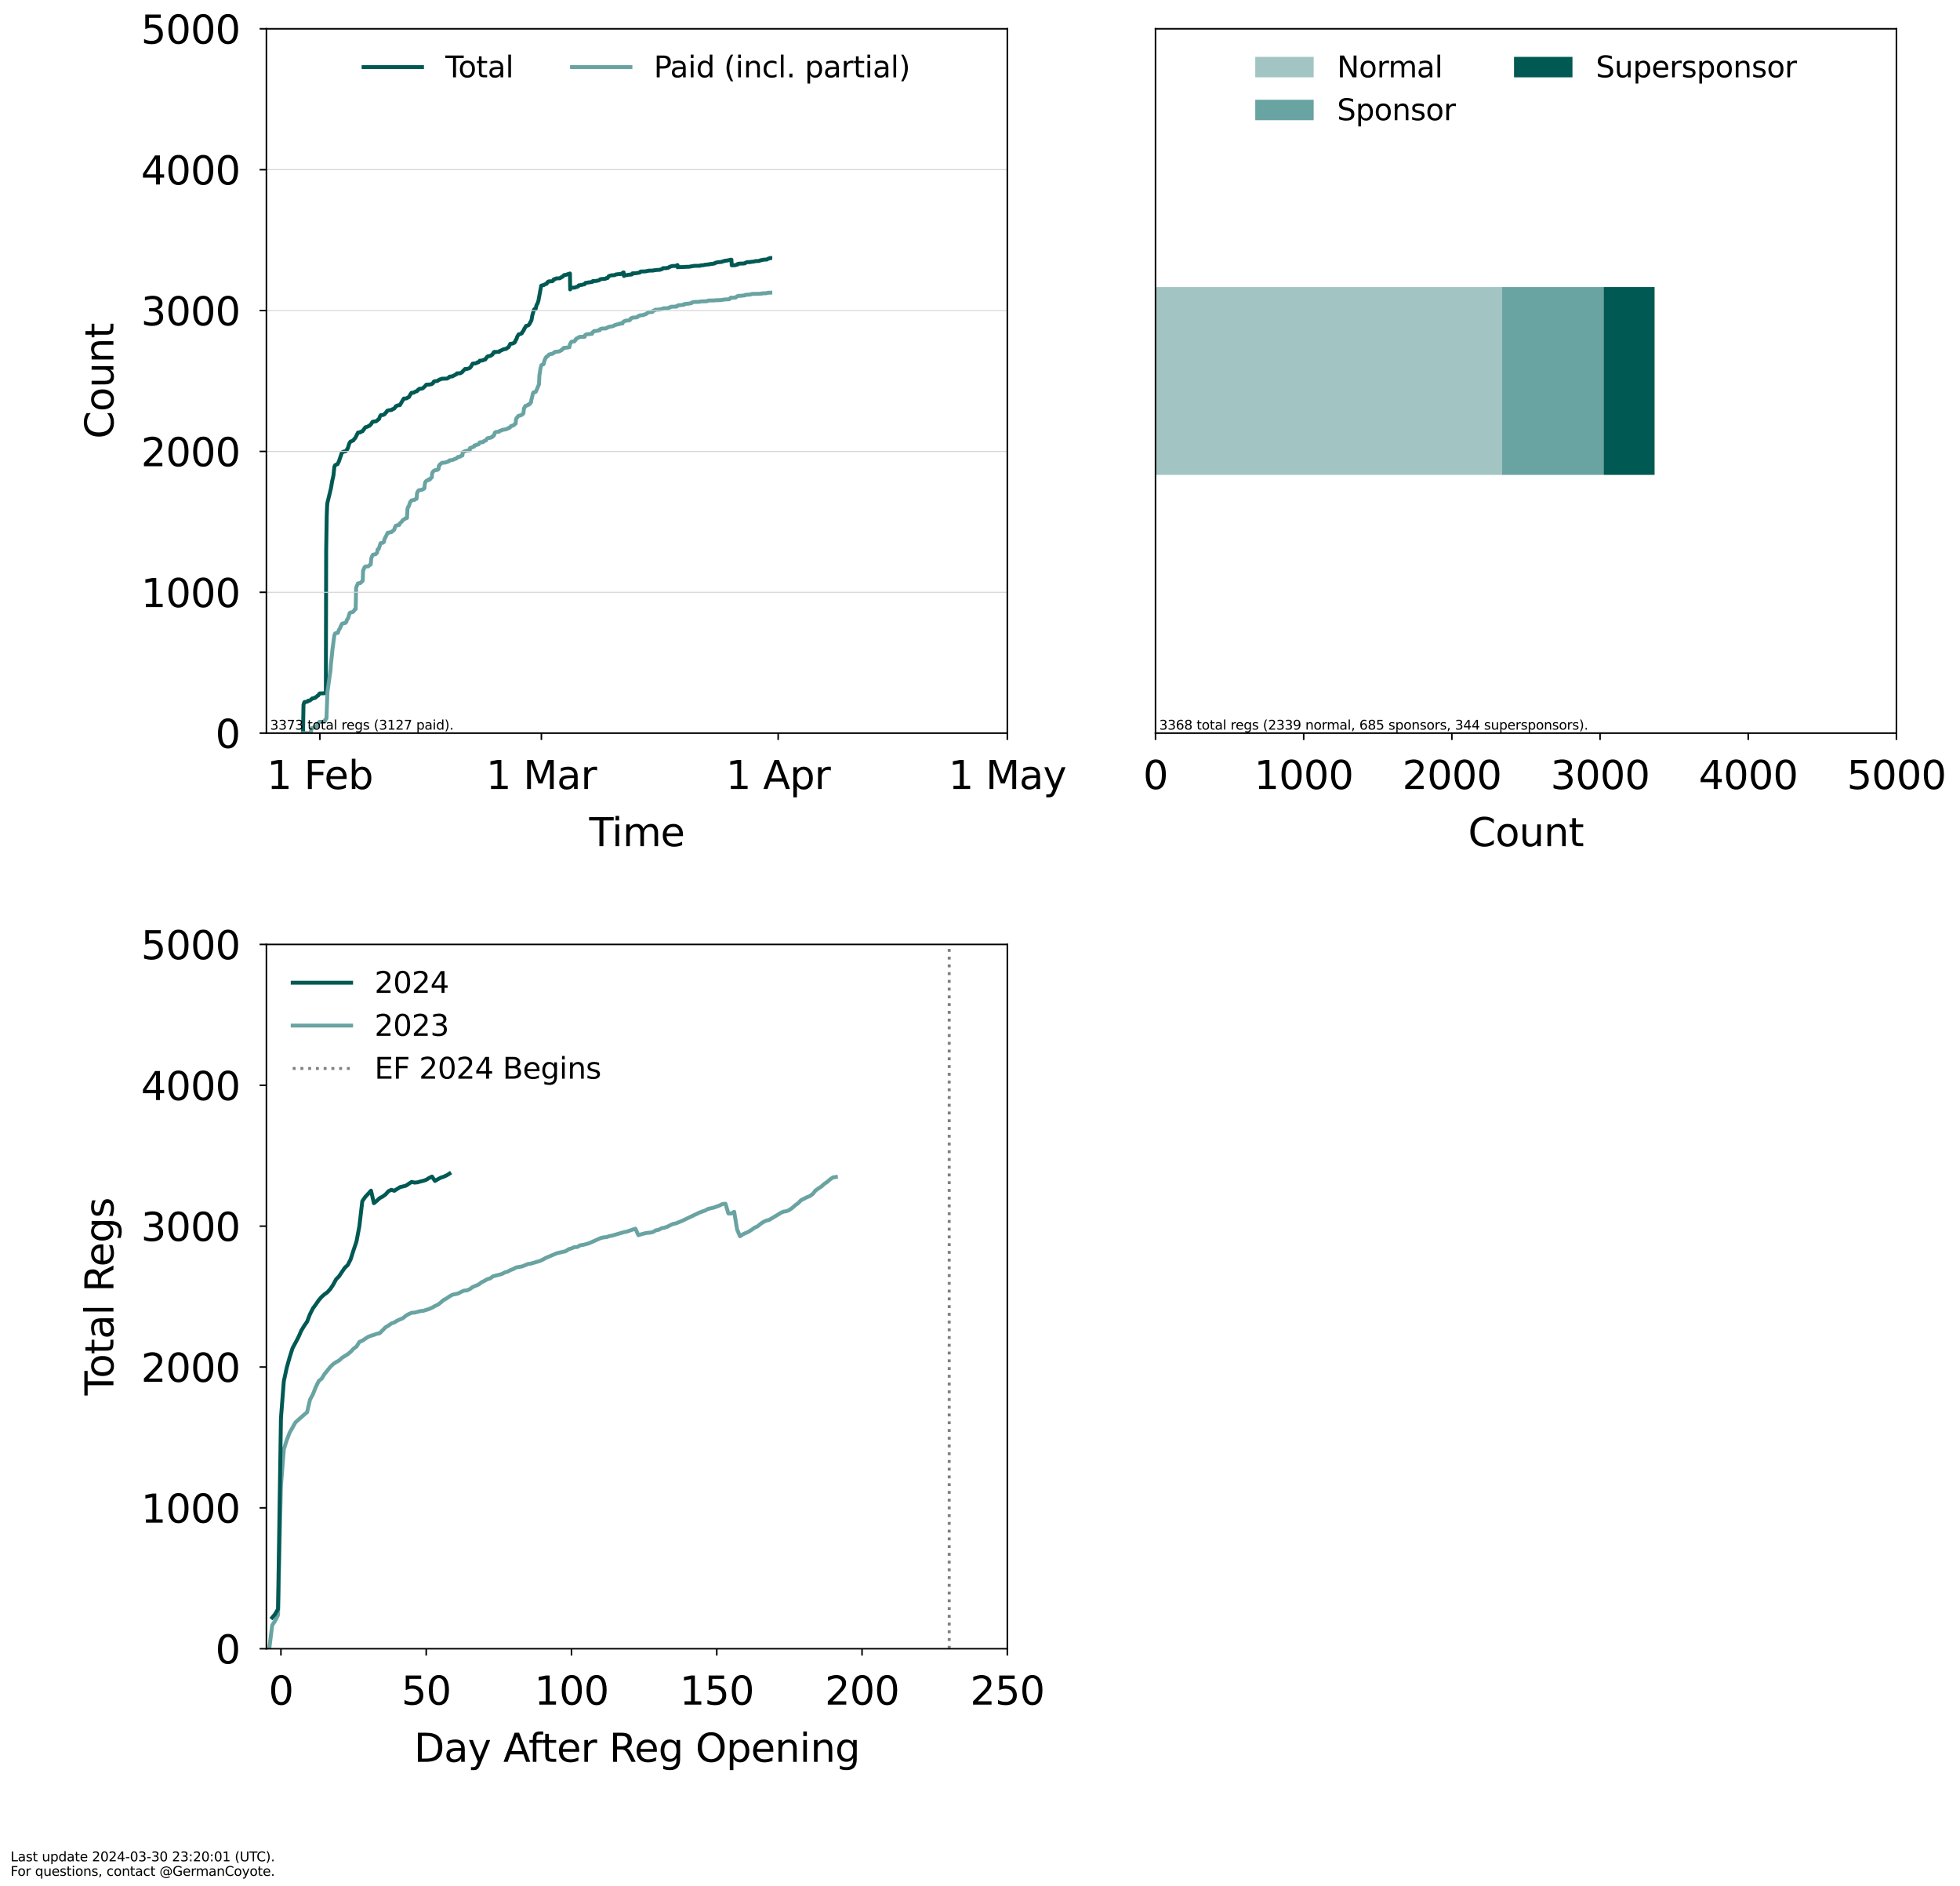 <?xml version="1.0" encoding="utf-8" standalone="no"?>
<!DOCTYPE svg PUBLIC "-//W3C//DTD SVG 1.1//EN"
  "http://www.w3.org/Graphics/SVG/1.1/DTD/svg11.dtd">
<svg xmlns:xlink="http://www.w3.org/1999/xlink" width="1006.45pt" height="968.385pt" viewBox="0 0 1006.45 968.385" xmlns="http://www.w3.org/2000/svg" version="1.1">
 <defs>
  <style type="text/css">*{stroke-linejoin: round; stroke-linecap: butt}</style>
 </defs>
 <g id="figure_1">
  <g id="patch_1">
   <path d="M 0 968.385 
L 1006.45 968.385 
L 1006.45 0 
L 0 0 
z
" style="fill: #ffffff"/>
  </g>
  <g id="axes_1">
   <g id="patch_2">
    <path d="M 136.8 376.364 
L 517.255 376.364 
L 517.255 14.798 
L 136.8 14.798 
z
" style="fill: #ffffff"/>
   </g>
   <g id="matplotlib.axis_1">
    <g id="xtick_1">
     <g id="line2d_1">
      <defs>
       <path id="mcaefc70628" d="M 0 0 
L 0 3.5 
" style="stroke: #000000; stroke-width: 0.8"/>
      </defs>
      <g>
       <use xlink:href="#mcaefc70628" x="164.255" y="376.364" style="stroke: #000000; stroke-width: 0.8"/>
      </g>
     </g>
     <g id="text_1">
      <!-- 1 Feb -->
      <g transform="translate(137.012 405.061) scale(0.2 -0.2)">
       <defs>
        <path id="DejaVuSans-31" d="M 794 531 
L 1825 531 
L 1825 4091 
L 703 3866 
L 703 4441 
L 1819 4666 
L 2450 4666 
L 2450 531 
L 3481 531 
L 3481 0 
L 794 0 
L 794 531 
z
" transform="scale(0.016)"/>
        <path id="DejaVuSans-20" transform="scale(0.016)"/>
        <path id="DejaVuSans-46" d="M 628 4666 
L 3309 4666 
L 3309 4134 
L 1259 4134 
L 1259 2759 
L 3109 2759 
L 3109 2228 
L 1259 2228 
L 1259 0 
L 628 0 
L 628 4666 
z
" transform="scale(0.016)"/>
        <path id="DejaVuSans-65" d="M 3597 1894 
L 3597 1613 
L 953 1613 
Q 991 1019 1311 708 
Q 1631 397 2203 397 
Q 2534 397 2845 478 
Q 3156 559 3463 722 
L 3463 178 
Q 3153 47 2828 -22 
Q 2503 -91 2169 -91 
Q 1331 -91 842 396 
Q 353 884 353 1716 
Q 353 2575 817 3079 
Q 1281 3584 2069 3584 
Q 2775 3584 3186 3129 
Q 3597 2675 3597 1894 
z
M 3022 2063 
Q 3016 2534 2758 2815 
Q 2500 3097 2075 3097 
Q 1594 3097 1305 2825 
Q 1016 2553 972 2059 
L 3022 2063 
z
" transform="scale(0.016)"/>
        <path id="DejaVuSans-62" d="M 3116 1747 
Q 3116 2381 2855 2742 
Q 2594 3103 2138 3103 
Q 1681 3103 1420 2742 
Q 1159 2381 1159 1747 
Q 1159 1113 1420 752 
Q 1681 391 2138 391 
Q 2594 391 2855 752 
Q 3116 1113 3116 1747 
z
M 1159 2969 
Q 1341 3281 1617 3432 
Q 1894 3584 2278 3584 
Q 2916 3584 3314 3078 
Q 3713 2572 3713 1747 
Q 3713 922 3314 415 
Q 2916 -91 2278 -91 
Q 1894 -91 1617 61 
Q 1341 213 1159 525 
L 1159 0 
L 581 0 
L 581 4863 
L 1159 4863 
L 1159 2969 
z
" transform="scale(0.016)"/>
       </defs>
       <use xlink:href="#DejaVuSans-31"/>
       <use xlink:href="#DejaVuSans-20" x="63.623"/>
       <use xlink:href="#DejaVuSans-46" x="95.41"/>
       <use xlink:href="#DejaVuSans-65" x="147.43"/>
       <use xlink:href="#DejaVuSans-62" x="208.953"/>
      </g>
     </g>
    </g>
    <g id="xtick_2">
     <g id="line2d_2">
      <g>
       <use xlink:href="#mcaefc70628" x="278" y="376.364" style="stroke: #000000; stroke-width: 0.8"/>
      </g>
     </g>
     <g id="text_2">
      <!-- 1 Mar -->
      <g transform="translate(249.592 405.061) scale(0.2 -0.2)">
       <defs>
        <path id="DejaVuSans-4d" d="M 628 4666 
L 1569 4666 
L 2759 1491 
L 3956 4666 
L 4897 4666 
L 4897 0 
L 4281 0 
L 4281 4097 
L 3078 897 
L 2444 897 
L 1241 4097 
L 1241 0 
L 628 0 
L 628 4666 
z
" transform="scale(0.016)"/>
        <path id="DejaVuSans-61" d="M 2194 1759 
Q 1497 1759 1228 1600 
Q 959 1441 959 1056 
Q 959 750 1161 570 
Q 1363 391 1709 391 
Q 2188 391 2477 730 
Q 2766 1069 2766 1631 
L 2766 1759 
L 2194 1759 
z
M 3341 1997 
L 3341 0 
L 2766 0 
L 2766 531 
Q 2569 213 2275 61 
Q 1981 -91 1556 -91 
Q 1019 -91 701 211 
Q 384 513 384 1019 
Q 384 1609 779 1909 
Q 1175 2209 1959 2209 
L 2766 2209 
L 2766 2266 
Q 2766 2663 2505 2880 
Q 2244 3097 1772 3097 
Q 1472 3097 1187 3025 
Q 903 2953 641 2809 
L 641 3341 
Q 956 3463 1253 3523 
Q 1550 3584 1831 3584 
Q 2591 3584 2966 3190 
Q 3341 2797 3341 1997 
z
" transform="scale(0.016)"/>
        <path id="DejaVuSans-72" d="M 2631 2963 
Q 2534 3019 2420 3045 
Q 2306 3072 2169 3072 
Q 1681 3072 1420 2755 
Q 1159 2438 1159 1844 
L 1159 0 
L 581 0 
L 581 3500 
L 1159 3500 
L 1159 2956 
Q 1341 3275 1631 3429 
Q 1922 3584 2338 3584 
Q 2397 3584 2469 3576 
Q 2541 3569 2628 3553 
L 2631 2963 
z
" transform="scale(0.016)"/>
       </defs>
       <use xlink:href="#DejaVuSans-31"/>
       <use xlink:href="#DejaVuSans-20" x="63.623"/>
       <use xlink:href="#DejaVuSans-4d" x="95.41"/>
       <use xlink:href="#DejaVuSans-61" x="181.689"/>
       <use xlink:href="#DejaVuSans-72" x="242.969"/>
      </g>
     </g>
    </g>
    <g id="xtick_3">
     <g id="line2d_3">
      <g>
       <use xlink:href="#mcaefc70628" x="399.588" y="376.364" style="stroke: #000000; stroke-width: 0.8"/>
      </g>
     </g>
     <g id="text_3">
      <!-- 1 Apr -->
      <g transform="translate(372.748 405.061) scale(0.2 -0.2)">
       <defs>
        <path id="DejaVuSans-41" d="M 2188 4044 
L 1331 1722 
L 3047 1722 
L 2188 4044 
z
M 1831 4666 
L 2547 4666 
L 4325 0 
L 3669 0 
L 3244 1197 
L 1141 1197 
L 716 0 
L 50 0 
L 1831 4666 
z
" transform="scale(0.016)"/>
        <path id="DejaVuSans-70" d="M 1159 525 
L 1159 -1331 
L 581 -1331 
L 581 3500 
L 1159 3500 
L 1159 2969 
Q 1341 3281 1617 3432 
Q 1894 3584 2278 3584 
Q 2916 3584 3314 3078 
Q 3713 2572 3713 1747 
Q 3713 922 3314 415 
Q 2916 -91 2278 -91 
Q 1894 -91 1617 61 
Q 1341 213 1159 525 
z
M 3116 1747 
Q 3116 2381 2855 2742 
Q 2594 3103 2138 3103 
Q 1681 3103 1420 2742 
Q 1159 2381 1159 1747 
Q 1159 1113 1420 752 
Q 1681 391 2138 391 
Q 2594 391 2855 752 
Q 3116 1113 3116 1747 
z
" transform="scale(0.016)"/>
       </defs>
       <use xlink:href="#DejaVuSans-31"/>
       <use xlink:href="#DejaVuSans-20" x="63.623"/>
       <use xlink:href="#DejaVuSans-41" x="95.41"/>
       <use xlink:href="#DejaVuSans-70" x="163.818"/>
       <use xlink:href="#DejaVuSans-72" x="227.295"/>
      </g>
     </g>
    </g>
    <g id="xtick_4">
     <g id="line2d_4">
      <g>
       <use xlink:href="#mcaefc70628" x="517.255" y="376.364" style="stroke: #000000; stroke-width: 0.8"/>
      </g>
     </g>
     <g id="text_4">
      <!-- 1 May -->
      <g transform="translate(487.039 405.061) scale(0.2 -0.2)">
       <defs>
        <path id="DejaVuSans-79" d="M 2059 -325 
Q 1816 -950 1584 -1140 
Q 1353 -1331 966 -1331 
L 506 -1331 
L 506 -850 
L 844 -850 
Q 1081 -850 1212 -737 
Q 1344 -625 1503 -206 
L 1606 56 
L 191 3500 
L 800 3500 
L 1894 763 
L 2988 3500 
L 3597 3500 
L 2059 -325 
z
" transform="scale(0.016)"/>
       </defs>
       <use xlink:href="#DejaVuSans-31"/>
       <use xlink:href="#DejaVuSans-20" x="63.623"/>
       <use xlink:href="#DejaVuSans-4d" x="95.41"/>
       <use xlink:href="#DejaVuSans-61" x="181.689"/>
       <use xlink:href="#DejaVuSans-79" x="242.969"/>
      </g>
     </g>
    </g>
    <g id="text_5">
     <!-- Time -->
     <g transform="translate(302.56 434.417) scale(0.2 -0.2)">
      <defs>
       <path id="DejaVuSans-54" d="M -19 4666 
L 3928 4666 
L 3928 4134 
L 2272 4134 
L 2272 0 
L 1638 0 
L 1638 4134 
L -19 4134 
L -19 4666 
z
" transform="scale(0.016)"/>
       <path id="DejaVuSans-69" d="M 603 3500 
L 1178 3500 
L 1178 0 
L 603 0 
L 603 3500 
z
M 603 4863 
L 1178 4863 
L 1178 4134 
L 603 4134 
L 603 4863 
z
" transform="scale(0.016)"/>
       <path id="DejaVuSans-6d" d="M 3328 2828 
Q 3544 3216 3844 3400 
Q 4144 3584 4550 3584 
Q 5097 3584 5394 3201 
Q 5691 2819 5691 2113 
L 5691 0 
L 5113 0 
L 5113 2094 
Q 5113 2597 4934 2840 
Q 4756 3084 4391 3084 
Q 3944 3084 3684 2787 
Q 3425 2491 3425 1978 
L 3425 0 
L 2847 0 
L 2847 2094 
Q 2847 2600 2669 2842 
Q 2491 3084 2119 3084 
Q 1678 3084 1418 2786 
Q 1159 2488 1159 1978 
L 1159 0 
L 581 0 
L 581 3500 
L 1159 3500 
L 1159 2956 
Q 1356 3278 1631 3431 
Q 1906 3584 2284 3584 
Q 2666 3584 2933 3390 
Q 3200 3197 3328 2828 
z
" transform="scale(0.016)"/>
      </defs>
      <use xlink:href="#DejaVuSans-54"/>
      <use xlink:href="#DejaVuSans-69" x="57.959"/>
      <use xlink:href="#DejaVuSans-6d" x="85.742"/>
      <use xlink:href="#DejaVuSans-65" x="183.154"/>
     </g>
    </g>
   </g>
   <g id="matplotlib.axis_2">
    <g id="ytick_1">
     <g id="line2d_5">
      <defs>
       <path id="m0425ce2ada" d="M 0 0 
L -3.5 0 
" style="stroke: #000000; stroke-width: 0.8"/>
      </defs>
      <g>
       <use xlink:href="#m0425ce2ada" x="136.8" y="376.364" style="stroke: #000000; stroke-width: 0.8"/>
      </g>
     </g>
     <g id="text_6">
      <!-- 0 -->
      <g transform="translate(110.575 383.962) scale(0.2 -0.2)">
       <defs>
        <path id="DejaVuSans-30" d="M 2034 4250 
Q 1547 4250 1301 3770 
Q 1056 3291 1056 2328 
Q 1056 1369 1301 889 
Q 1547 409 2034 409 
Q 2525 409 2770 889 
Q 3016 1369 3016 2328 
Q 3016 3291 2770 3770 
Q 2525 4250 2034 4250 
z
M 2034 4750 
Q 2819 4750 3233 4129 
Q 3647 3509 3647 2328 
Q 3647 1150 3233 529 
Q 2819 -91 2034 -91 
Q 1250 -91 836 529 
Q 422 1150 422 2328 
Q 422 3509 836 4129 
Q 1250 4750 2034 4750 
z
" transform="scale(0.016)"/>
       </defs>
       <use xlink:href="#DejaVuSans-30"/>
      </g>
     </g>
    </g>
    <g id="ytick_2">
     <g id="line2d_6">
      <g>
       <use xlink:href="#m0425ce2ada" x="136.8" y="304.051" style="stroke: #000000; stroke-width: 0.8"/>
      </g>
     </g>
     <g id="text_7">
      <!-- 1000 -->
      <g transform="translate(72.4 311.649) scale(0.2 -0.2)">
       <use xlink:href="#DejaVuSans-31"/>
       <use xlink:href="#DejaVuSans-30" x="63.623"/>
       <use xlink:href="#DejaVuSans-30" x="127.246"/>
       <use xlink:href="#DejaVuSans-30" x="190.869"/>
      </g>
     </g>
    </g>
    <g id="ytick_3">
     <g id="line2d_7">
      <g>
       <use xlink:href="#m0425ce2ada" x="136.8" y="231.738" style="stroke: #000000; stroke-width: 0.8"/>
      </g>
     </g>
     <g id="text_8">
      <!-- 2000 -->
      <g transform="translate(72.4 239.336) scale(0.2 -0.2)">
       <defs>
        <path id="DejaVuSans-32" d="M 1228 531 
L 3431 531 
L 3431 0 
L 469 0 
L 469 531 
Q 828 903 1448 1529 
Q 2069 2156 2228 2338 
Q 2531 2678 2651 2914 
Q 2772 3150 2772 3378 
Q 2772 3750 2511 3984 
Q 2250 4219 1831 4219 
Q 1534 4219 1204 4116 
Q 875 4013 500 3803 
L 500 4441 
Q 881 4594 1212 4672 
Q 1544 4750 1819 4750 
Q 2544 4750 2975 4387 
Q 3406 4025 3406 3419 
Q 3406 3131 3298 2873 
Q 3191 2616 2906 2266 
Q 2828 2175 2409 1742 
Q 1991 1309 1228 531 
z
" transform="scale(0.016)"/>
       </defs>
       <use xlink:href="#DejaVuSans-32"/>
       <use xlink:href="#DejaVuSans-30" x="63.623"/>
       <use xlink:href="#DejaVuSans-30" x="127.246"/>
       <use xlink:href="#DejaVuSans-30" x="190.869"/>
      </g>
     </g>
    </g>
    <g id="ytick_4">
     <g id="line2d_8">
      <g>
       <use xlink:href="#m0425ce2ada" x="136.8" y="159.425" style="stroke: #000000; stroke-width: 0.8"/>
      </g>
     </g>
     <g id="text_9">
      <!-- 3000 -->
      <g transform="translate(72.4 167.023) scale(0.2 -0.2)">
       <defs>
        <path id="DejaVuSans-33" d="M 2597 2516 
Q 3050 2419 3304 2112 
Q 3559 1806 3559 1356 
Q 3559 666 3084 287 
Q 2609 -91 1734 -91 
Q 1441 -91 1130 -33 
Q 819 25 488 141 
L 488 750 
Q 750 597 1062 519 
Q 1375 441 1716 441 
Q 2309 441 2620 675 
Q 2931 909 2931 1356 
Q 2931 1769 2642 2001 
Q 2353 2234 1838 2234 
L 1294 2234 
L 1294 2753 
L 1863 2753 
Q 2328 2753 2575 2939 
Q 2822 3125 2822 3475 
Q 2822 3834 2567 4026 
Q 2313 4219 1838 4219 
Q 1578 4219 1281 4162 
Q 984 4106 628 3988 
L 628 4550 
Q 988 4650 1302 4700 
Q 1616 4750 1894 4750 
Q 2613 4750 3031 4423 
Q 3450 4097 3450 3541 
Q 3450 3153 3228 2886 
Q 3006 2619 2597 2516 
z
" transform="scale(0.016)"/>
       </defs>
       <use xlink:href="#DejaVuSans-33"/>
       <use xlink:href="#DejaVuSans-30" x="63.623"/>
       <use xlink:href="#DejaVuSans-30" x="127.246"/>
       <use xlink:href="#DejaVuSans-30" x="190.869"/>
      </g>
     </g>
    </g>
    <g id="ytick_5">
     <g id="line2d_9">
      <g>
       <use xlink:href="#m0425ce2ada" x="136.8" y="87.111" style="stroke: #000000; stroke-width: 0.8"/>
      </g>
     </g>
     <g id="text_10">
      <!-- 4000 -->
      <g transform="translate(72.4 94.71) scale(0.2 -0.2)">
       <defs>
        <path id="DejaVuSans-34" d="M 2419 4116 
L 825 1625 
L 2419 1625 
L 2419 4116 
z
M 2253 4666 
L 3047 4666 
L 3047 1625 
L 3713 1625 
L 3713 1100 
L 3047 1100 
L 3047 0 
L 2419 0 
L 2419 1100 
L 313 1100 
L 313 1709 
L 2253 4666 
z
" transform="scale(0.016)"/>
       </defs>
       <use xlink:href="#DejaVuSans-34"/>
       <use xlink:href="#DejaVuSans-30" x="63.623"/>
       <use xlink:href="#DejaVuSans-30" x="127.246"/>
       <use xlink:href="#DejaVuSans-30" x="190.869"/>
      </g>
     </g>
    </g>
    <g id="ytick_6">
     <g id="line2d_10">
      <g>
       <use xlink:href="#m0425ce2ada" x="136.8" y="14.798" style="stroke: #000000; stroke-width: 0.8"/>
      </g>
     </g>
     <g id="text_11">
      <!-- 5000 -->
      <g transform="translate(72.4 22.397) scale(0.2 -0.2)">
       <defs>
        <path id="DejaVuSans-35" d="M 691 4666 
L 3169 4666 
L 3169 4134 
L 1269 4134 
L 1269 2991 
Q 1406 3038 1543 3061 
Q 1681 3084 1819 3084 
Q 2600 3084 3056 2656 
Q 3513 2228 3513 1497 
Q 3513 744 3044 326 
Q 2575 -91 1722 -91 
Q 1428 -91 1123 -41 
Q 819 9 494 109 
L 494 744 
Q 775 591 1075 516 
Q 1375 441 1709 441 
Q 2250 441 2565 725 
Q 2881 1009 2881 1497 
Q 2881 1984 2565 2268 
Q 2250 2553 1709 2553 
Q 1456 2553 1204 2497 
Q 953 2441 691 2322 
L 691 4666 
z
" transform="scale(0.016)"/>
       </defs>
       <use xlink:href="#DejaVuSans-35"/>
       <use xlink:href="#DejaVuSans-30" x="63.623"/>
       <use xlink:href="#DejaVuSans-30" x="127.246"/>
       <use xlink:href="#DejaVuSans-30" x="190.869"/>
      </g>
     </g>
    </g>
    <g id="text_12">
     <!-- Count -->
     <g transform="translate(58.241 225.278) rotate(-90) scale(0.2 -0.2)">
      <defs>
       <path id="DejaVuSans-43" d="M 4122 4306 
L 4122 3641 
Q 3803 3938 3442 4084 
Q 3081 4231 2675 4231 
Q 1875 4231 1450 3742 
Q 1025 3253 1025 2328 
Q 1025 1406 1450 917 
Q 1875 428 2675 428 
Q 3081 428 3442 575 
Q 3803 722 4122 1019 
L 4122 359 
Q 3791 134 3420 21 
Q 3050 -91 2638 -91 
Q 1578 -91 968 557 
Q 359 1206 359 2328 
Q 359 3453 968 4101 
Q 1578 4750 2638 4750 
Q 3056 4750 3426 4639 
Q 3797 4528 4122 4306 
z
" transform="scale(0.016)"/>
       <path id="DejaVuSans-6f" d="M 1959 3097 
Q 1497 3097 1228 2736 
Q 959 2375 959 1747 
Q 959 1119 1226 758 
Q 1494 397 1959 397 
Q 2419 397 2687 759 
Q 2956 1122 2956 1747 
Q 2956 2369 2687 2733 
Q 2419 3097 1959 3097 
z
M 1959 3584 
Q 2709 3584 3137 3096 
Q 3566 2609 3566 1747 
Q 3566 888 3137 398 
Q 2709 -91 1959 -91 
Q 1206 -91 779 398 
Q 353 888 353 1747 
Q 353 2609 779 3096 
Q 1206 3584 1959 3584 
z
" transform="scale(0.016)"/>
       <path id="DejaVuSans-75" d="M 544 1381 
L 544 3500 
L 1119 3500 
L 1119 1403 
Q 1119 906 1312 657 
Q 1506 409 1894 409 
Q 2359 409 2629 706 
Q 2900 1003 2900 1516 
L 2900 3500 
L 3475 3500 
L 3475 0 
L 2900 0 
L 2900 538 
Q 2691 219 2414 64 
Q 2138 -91 1772 -91 
Q 1169 -91 856 284 
Q 544 659 544 1381 
z
M 1991 3584 
L 1991 3584 
z
" transform="scale(0.016)"/>
       <path id="DejaVuSans-6e" d="M 3513 2113 
L 3513 0 
L 2938 0 
L 2938 2094 
Q 2938 2591 2744 2837 
Q 2550 3084 2163 3084 
Q 1697 3084 1428 2787 
Q 1159 2491 1159 1978 
L 1159 0 
L 581 0 
L 581 3500 
L 1159 3500 
L 1159 2956 
Q 1366 3272 1645 3428 
Q 1925 3584 2291 3584 
Q 2894 3584 3203 3211 
Q 3513 2838 3513 2113 
z
" transform="scale(0.016)"/>
       <path id="DejaVuSans-74" d="M 1172 4494 
L 1172 3500 
L 2356 3500 
L 2356 3053 
L 1172 3053 
L 1172 1153 
Q 1172 725 1289 603 
Q 1406 481 1766 481 
L 2356 481 
L 2356 0 
L 1766 0 
Q 1100 0 847 248 
Q 594 497 594 1153 
L 594 3053 
L 172 3053 
L 172 3500 
L 594 3500 
L 594 4494 
L 1172 4494 
z
" transform="scale(0.016)"/>
      </defs>
      <use xlink:href="#DejaVuSans-43"/>
      <use xlink:href="#DejaVuSans-6f" x="69.824"/>
      <use xlink:href="#DejaVuSans-75" x="131.006"/>
      <use xlink:href="#DejaVuSans-6e" x="194.385"/>
      <use xlink:href="#DejaVuSans-74" x="257.764"/>
     </g>
    </g>
   </g>
   <g id="line2d_11">
    <path d="M 155.591 376.364 
L 155.838 361.829 
L 156.196 360.672 
L 156.401 360.382 
L 157.473 360.31 
L 157.616 360.166 
L 158.035 360.093 
L 158.214 359.732 
L 158.959 359.659 
L 159.108 359.587 
L 159.151 359.587 
L 159.478 359.298 
L 159.641 359.225 
L 159.969 358.864 
L 160.077 358.864 
L 160.299 358.575 
L 161.061 358.502 
L 161.277 358.285 
L 161.864 358.213 
L 161.93 358.141 
L 162.216 357.852 
L 162.419 357.707 
L 162.583 357.635 
L 162.875 357.345 
L 163.074 357.128 
L 163.401 357.056 
L 164.002 356.116 
L 164.139 356.044 
L 164.218 355.971 
L 166.505 355.899 
L 166.801 355.827 
L 167.268 355.754 
L 167.323 355.537 
L 167.489 282.791 
L 167.777 264.857 
L 167.979 259.578 
L 168.143 258.06 
L 169.941 250.684 
L 170.26 248.803 
L 170.566 246.996 
L 170.764 246.128 
L 171.084 244.754 
L 171.248 243.886 
L 171.698 239.692 
L 171.988 239.041 
L 172.157 238.752 
L 172.72 238.535 
L 172.856 238.463 
L 172.983 238.39 
L 173.291 238.318 
L 173.699 237.523 
L 173.94 237.089 
L 175.576 232.316 
L 175.661 232.244 
L 175.914 232.171 
L 175.988 232.099 
L 176.245 232.027 
L 176.478 231.81 
L 177.401 231.738 
L 177.622 231.448 
L 177.786 231.448 
L 177.949 231.014 
L 178.209 230.797 
L 178.438 230.219 
L 178.563 230.219 
L 179.38 227.616 
L 179.909 226.748 
L 180.566 226.459 
L 180.835 226.386 
L 181.053 226.242 
L 181.141 226.242 
L 181.217 226.097 
L 181.511 226.025 
L 181.708 225.591 
L 182.453 224.796 
L 183.833 222.048 
L 184.922 221.975 
L 185.139 221.686 
L 185.629 221.614 
L 186.091 221.324 
L 186.225 221.324 
L 186.378 220.891 
L 186.564 220.818 
L 187.533 219.444 
L 187.68 219.372 
L 187.754 219.3 
L 188.843 219.01 
L 188.984 218.866 
L 189.062 218.866 
L 189.35 218.649 
L 189.715 218.577 
L 190.668 217.564 
L 190.803 217.275 
L 190.86 217.275 
L 191.022 216.913 
L 191.114 216.913 
L 191.267 216.552 
L 191.676 216.48 
L 192.303 216.335 
L 193.147 216.263 
L 194.664 215.033 
L 194.945 214.165 
L 195.273 213.442 
L 195.407 213.37 
L 195.642 213.081 
L 196.866 213.008 
L 197.075 212.792 
L 197.345 212.719 
L 197.479 212.575 
L 197.559 212.575 
L 197.817 212.068 
L 198.053 211.996 
L 198.213 211.707 
L 198.331 211.707 
L 198.546 211.201 
L 198.648 211.201 
L 198.867 210.839 
L 199.305 210.767 
L 199.521 210.622 
L 200.337 210.55 
L 201.077 210.478 
L 201.393 210.116 
L 201.809 210.044 
L 201.976 209.899 
L 202.136 209.899 
L 202.434 209.682 
L 202.566 209.61 
L 203.036 208.887 
L 203.076 208.887 
L 203.215 208.597 
L 203.403 208.525 
L 203.444 208.453 
L 203.704 208.38 
L 204.261 208.091 
L 205.319 208.019 
L 206.671 205.705 
L 206.847 205.488 
L 207.326 204.62 
L 208.673 204.548 
L 209.657 203.969 
L 209.758 203.969 
L 209.911 203.825 
L 209.981 203.825 
L 210.144 203.535 
L 210.878 202.234 
L 210.96 202.162 
L 211.288 201.655 
L 212.431 201.583 
L 213.208 201.077 
L 213.249 201.077 
L 213.548 200.932 
L 214.024 200.86 
L 214.201 200.643 
L 214.348 200.571 
L 214.556 200.209 
L 214.72 200.209 
L 214.996 199.92 
L 215.047 199.92 
L 215.209 199.631 
L 216.476 199.486 
L 216.681 199.486 
L 216.848 199.341 
L 217.131 199.269 
L 217.171 199.269 
L 218.478 198.04 
L 218.643 197.75 
L 218.805 197.678 
L 218.969 197.461 
L 220.77 197.389 
L 221.058 197.317 
L 221.422 197.244 
L 221.747 197.1 
L 221.911 197.027 
L 222.36 196.666 
L 222.651 196.015 
L 222.943 195.943 
L 223.055 195.726 
L 223.872 195.653 
L 224.614 195.581 
L 224.805 195.436 
L 225.015 195.292 
L 225.307 195.075 
L 225.447 195.003 
L 225.67 194.93 
L 225.833 194.786 
L 226.323 194.713 
L 226.486 194.569 
L 226.65 194.569 
L 226.813 194.424 
L 229.591 194.352 
L 230.571 193.701 
L 230.82 193.412 
L 230.899 193.339 
L 231.818 193.267 
L 232.457 193.195 
L 232.696 192.905 
L 233.009 192.833 
L 233.187 192.689 
L 233.515 192.616 
L 233.942 192.255 
L 234.078 192.182 
L 234.41 192.11 
L 234.604 191.676 
L 236.459 191.604 
L 237.077 191.17 
L 237.216 191.025 
L 237.441 190.953 
L 237.599 190.591 
L 238.181 190.085 
L 238.416 189.796 
L 238.525 189.796 
L 238.743 189.434 
L 239.978 189.362 
L 240.051 189.29 
L 240.488 189.217 
L 240.664 189.145 
L 240.703 189.145 
L 241.001 189.001 
L 241.195 188.928 
L 241.686 188.422 
L 241.971 187.916 
L 242.011 187.916 
L 242.664 186.687 
L 243.933 186.542 
L 244.306 186.542 
L 244.547 186.397 
L 244.788 186.325 
L 245.089 186.036 
L 245.719 185.963 
L 246.367 185.168 
L 247.345 185.096 
L 247.412 185.023 
L 247.894 185.023 
L 248.058 184.879 
L 248.332 184.806 
L 248.548 184.662 
L 248.88 184.589 
L 249.203 184.517 
L 249.815 183.577 
L 249.912 183.577 
L 250.109 183.216 
L 250.319 183.143 
L 250.51 182.926 
L 250.799 182.854 
L 251.433 182.782 
L 251.614 182.709 
L 251.98 182.637 
L 252.396 182.275 
L 252.471 182.203 
L 252.764 182.059 
L 252.852 182.059 
L 253.183 181.408 
L 253.235 181.408 
L 253.451 180.974 
L 253.668 180.757 
L 253.778 180.757 
L 253.949 180.612 
L 254.105 180.901 
L 254.272 180.829 
L 254.432 180.757 
L 254.556 180.685 
L 256.311 180.612 
L 256.356 180.54 
L 256.459 180.251 
L 256.541 180.251 
L 256.723 180.106 
L 257.103 180.034 
L 257.267 179.961 
L 257.373 179.889 
L 257.537 179.817 
L 257.826 179.744 
L 258.027 179.528 
L 258.196 179.455 
L 258.359 179.383 
L 258.658 179.311 
L 259.117 179.238 
L 259.306 179.166 
L 259.913 179.094 
L 260.202 178.732 
L 260.383 178.66 
L 260.609 178.587 
L 260.694 178.515 
L 260.896 178.371 
L 261.081 178.298 
L 261.623 177.358 
L 262.053 176.49 
L 262.991 176.418 
L 263.15 176.346 
L 263.383 176.273 
L 263.516 176.201 
L 263.805 176.129 
L 263.969 175.984 
L 264.074 175.984 
L 264.31 175.55 
L 264.531 175.478 
L 264.672 174.972 
L 264.861 174.466 
L 264.952 174.538 
L 265.11 174.104 
L 265.217 174.032 
L 265.279 173.959 
L 265.544 172.947 
L 265.744 172.585 
L 265.803 172.513 
L 266.327 171.645 
L 266.915 171.501 
L 267.403 171.428 
L 267.613 171.212 
L 267.725 171.212 
L 267.834 171.067 
L 268.049 170.995 
L 268.23 170.416 
L 268.654 169.982 
L 268.814 169.621 
L 268.931 169.548 
L 269.084 169.187 
L 269.246 168.681 
L 269.388 168.608 
L 270.12 167.307 
L 270.611 167.234 
L 270.774 167.162 
L 271.101 167.09 
L 271.265 167.017 
L 271.428 166.945 
L 271.919 166.222 
L 272.152 165.86 
L 272.462 165.137 
L 272.627 164.993 
L 272.899 164.414 
L 273.312 162.028 
L 274.173 159.063 
L 274.475 158.629 
L 275.024 158.701 
L 275.411 157.038 
L 275.645 156.315 
L 275.737 156.243 
L 276.016 155.809 
L 276.394 154.652 
L 276.444 154.58 
L 277.898 146.697 
L 277.965 146.625 
L 278.276 146.553 
L 278.521 146.48 
L 279.009 146.408 
L 279.164 146.264 
L 279.2 146.336 
L 279.273 146.336 
L 279.435 146.119 
L 279.763 146.047 
L 279.997 145.902 
L 280.307 145.757 
L 280.691 145.685 
L 280.969 145.107 
L 281.157 145.034 
L 281.368 144.673 
L 281.613 144.6 
L 281.819 144.456 
L 283.575 144.383 
L 283.736 144.311 
L 283.808 144.239 
L 284.066 143.95 
L 284.104 143.95 
L 284.274 143.443 
L 284.829 143.371 
L 284.993 143.154 
L 285.442 143.082 
L 285.618 142.937 
L 287.503 142.865 
L 287.84 142.576 
L 288.099 142.503 
L 288.234 142.286 
L 288.639 142.214 
L 288.856 142.069 
L 288.964 141.997 
L 289.242 141.636 
L 289.696 141.202 
L 290.592 141.129 
L 292.121 140.551 
L 292.51 140.551 
L 292.673 140.406 
L 292.782 148.578 
L 292.889 148.071 
L 293.166 147.71 
L 295.256 147.637 
L 295.405 147.565 
L 295.543 147.493 
L 295.687 147.421 
L 295.875 147.348 
L 295.996 147.276 
L 296.379 147.276 
L 296.544 147.059 
L 296.923 146.987 
L 297.209 146.48 
L 297.868 146.408 
L 298.066 146.336 
L 298.813 146.264 
L 298.948 146.191 
L 299.211 146.119 
L 299.374 146.047 
L 300.089 145.974 
L 300.581 145.251 
L 301.226 145.179 
L 301.392 145.107 
L 302.081 145.034 
L 302.212 144.962 
L 303.349 144.89 
L 303.46 144.817 
L 304.006 144.745 
L 304.173 144.673 
L 304.226 144.673 
L 304.388 144.311 
L 306.238 144.239 
L 306.464 144.094 
L 307.27 144.022 
L 307.381 143.95 
L 307.6 143.877 
L 307.814 143.733 
L 308.199 143.371 
L 308.745 143.299 
L 308.908 143.226 
L 310.61 143.154 
L 310.758 143.082 
L 311.093 143.009 
L 311.304 142.793 
L 312.015 142.72 
L 312.343 142.142 
L 312.498 141.852 
L 312.737 141.78 
L 312.938 141.636 
L 313.102 141.563 
L 313.267 141.491 
L 313.725 141.419 
L 313.854 141.346 
L 315.447 141.274 
L 315.608 141.202 
L 315.879 141.129 
L 316.043 140.985 
L 316.207 140.912 
L 316.918 140.84 
L 317.08 140.768 
L 318.495 140.695 
L 318.659 140.623 
L 319.22 140.623 
L 319.531 140.262 
L 319.639 140.189 
L 319.807 139.972 
L 320.133 139.9 
L 320.239 139.828 
L 320.383 141.636 
L 320.415 141.563 
L 320.517 141.563 
L 320.625 141.419 
L 321.005 141.419 
L 321.11 141.274 
L 322.254 141.202 
L 322.479 141.057 
L 323.786 140.985 
L 323.84 140.912 
L 323.888 140.985 
L 324.338 140.912 
L 324.479 140.84 
L 324.634 140.768 
L 324.759 140.334 
L 326.561 140.262 
L 326.724 140.189 
L 327.424 140.117 
L 327.615 140.045 
L 328.357 139.972 
L 328.523 139.828 
L 328.627 139.828 
L 328.796 139.538 
L 328.954 139.394 
L 331.504 139.321 
L 331.631 139.249 
L 332.223 139.177 
L 332.39 139.105 
L 332.876 139.032 
L 333.172 138.96 
L 335.552 138.888 
L 335.789 138.743 
L 336.798 138.671 
L 337.086 138.598 
L 338.76 138.526 
L 338.979 138.454 
L 339.138 138.381 
L 339.303 138.309 
L 339.744 138.237 
L 340.067 137.948 
L 340.354 137.875 
L 340.496 137.658 
L 342.354 137.658 
L 342.519 137.514 
L 343.23 137.441 
L 343.444 137.224 
L 343.72 137.152 
L 343.877 136.935 
L 344.37 136.863 
L 344.579 136.718 
L 344.776 136.718 
L 345.079 136.574 
L 347.039 136.501 
L 347.32 136.284 
L 347.693 136.212 
L 347.911 136.067 
L 347.967 137.224 
L 348.05 137.152 
L 351.3 137.08 
L 351.446 137.007 
L 354.124 136.935 
L 354.285 136.863 
L 354.776 136.791 
L 354.939 136.718 
L 355.755 136.646 
L 356.014 136.501 
L 359.514 136.429 
L 359.812 136.212 
L 361.374 136.14 
L 361.533 136.067 
L 361.701 135.995 
L 361.905 135.923 
L 362.881 135.85 
L 363.008 135.778 
L 363.927 135.778 
L 364.09 135.634 
L 364.973 135.561 
L 365.128 135.489 
L 366.215 135.417 
L 366.506 135.272 
L 366.925 135.272 
L 367.087 135.127 
L 367.298 134.91 
L 367.905 134.838 
L 368.102 134.693 
L 368.992 134.621 
L 369.161 134.549 
L 370.358 134.477 
L 370.517 134.404 
L 370.899 134.332 
L 371.055 134.187 
L 371.608 134.115 
L 371.771 134.043 
L 372.101 133.97 
L 372.234 133.826 
L 373.569 133.753 
L 373.791 133.609 
L 374.72 133.536 
L 374.933 133.392 
L 375.584 133.32 
L 375.75 136.212 
L 377.589 136.14 
L 377.715 136.067 
L 377.907 135.995 
L 378.055 135.923 
L 378.275 135.85 
L 378.696 135.85 
L 378.852 135.489 
L 379.289 135.417 
L 379.455 135.344 
L 381.977 135.272 
L 382.197 135.2 
L 382.56 135.2 
L 382.727 134.91 
L 382.946 134.838 
L 383.211 134.766 
L 383.463 134.693 
L 383.648 134.549 
L 385.395 134.549 
L 385.502 134.404 
L 386.7 134.332 
L 386.868 134.26 
L 387.563 134.187 
L 387.788 134.043 
L 389.82 133.97 
L 390.239 133.753 
L 390.336 133.753 
L 390.458 133.609 
L 391.308 133.536 
L 391.436 133.464 
L 391.709 133.392 
L 391.996 133.32 
L 393.738 133.247 
L 393.933 133.103 
L 394.05 133.03 
L 394.258 132.886 
L 394.487 132.813 
L 394.651 132.741 
L 395.142 132.669 
L 395.305 132.452 
L 395.557 132.452 
L 395.557 132.452 
" clip-path="url(#pbaaafb09d2)" style="fill: none; stroke: #005953; stroke-width: 2; stroke-linecap: square"/>
   </g>
   <g id="line2d_12">
    <path d="M 155.591 376.364 
L 159.262 376.364 
L 159.558 375.785 
L 159.601 375.785 
L 159.969 374.267 
L 160.231 373.76 
L 160.299 373.76 
L 161.113 373.543 
L 161.221 373.543 
L 161.389 373.399 
L 161.528 373.399 
L 161.603 373.254 
L 162.216 372.965 
L 162.747 372.893 
L 162.91 372.025 
L 163.208 371.736 
L 163.564 371.085 
L 164.002 370.579 
L 165.824 370.506 
L 165.97 370.434 
L 166.669 370.362 
L 166.833 370.289 
L 166.997 369.422 
L 167.159 369.422 
L 167.622 368.843 
L 167.652 368.482 
L 167.652 368.482 
L 168.143 355.176 
L 169.743 343.895 
L 169.89 341.22 
L 170.104 339.339 
L 170.764 332.976 
L 170.921 331.963 
L 171.656 326.323 
L 172.025 325.311 
L 172.065 325.311 
L 172.157 325.166 
L 172.495 325.094 
L 172.56 325.021 
L 173.373 324.949 
L 173.544 324.804 
L 173.864 323.72 
L 174.844 321.984 
L 175.011 321.333 
L 175.504 320.538 
L 175.661 320.176 
L 175.914 320.104 
L 175.988 320.032 
L 176.909 319.887 
L 177.295 319.815 
L 177.622 319.381 
L 177.86 319.236 
L 178.096 318.296 
L 178.766 317.356 
L 179.216 315.765 
L 179.497 314.825 
L 179.749 314.536 
L 179.909 314.464 
L 181.053 314.247 
L 181.217 314.102 
L 181.326 314.102 
L 181.544 313.813 
L 181.871 313.451 
L 182.165 312.8 
L 182.361 312.728 
L 182.524 312.656 
L 182.639 312.656 
L 182.855 301.737 
L 183.8 299.495 
L 184.322 299.423 
L 184.59 299.35 
L 184.976 299.35 
L 185.139 299.133 
L 185.304 299.061 
L 185.584 298.772 
L 185.711 298.627 
L 185.793 298.627 
L 186.058 298.338 
L 186.123 298.266 
L 186.225 298.193 
L 186.284 297.759 
L 186.448 292.842 
L 186.741 292.408 
L 186.874 291.974 
L 186.907 291.974 
L 187.101 291.396 
L 187.427 290.962 
L 187.68 290.962 
L 187.754 290.817 
L 189.062 290.745 
L 189.389 290.456 
L 189.551 290.383 
L 189.873 290.022 
L 190.371 289.733 
L 190.636 286.768 
L 190.982 285.683 
L 191.022 285.683 
L 191.514 284.743 
L 191.676 284.743 
L 192.303 284.598 
L 192.82 284.526 
L 193.422 283.948 
L 193.598 283.731 
L 193.638 283.731 
L 193.898 282.067 
L 194.134 282.067 
L 194.296 281.923 
L 194.456 281.851 
L 195.407 278.886 
L 195.677 278.813 
L 196.742 278.596 
L 196.906 278.235 
L 197.194 278.163 
L 197.345 277.006 
L 197.817 275.993 
L 197.889 275.921 
L 199.115 273.462 
L 200.141 273.39 
L 200.287 273.245 
L 200.829 273.173 
L 201.077 273.101 
L 201.155 273.101 
L 201.481 272.667 
L 201.976 272.305 
L 202.136 272.305 
L 202.467 271.871 
L 202.789 270.714 
L 203.215 269.919 
L 203.444 269.919 
L 203.813 269.702 
L 204.261 269.63 
L 204.432 269.485 
L 204.997 269.485 
L 205.187 268.906 
L 205.365 268.617 
L 205.404 268.617 
L 206.386 267.677 
L 206.671 267.171 
L 206.712 267.171 
L 206.878 267.026 
L 207.039 266.954 
L 207.366 266.665 
L 207.992 266.303 
L 208.127 266.303 
L 208.288 266.014 
L 208.836 265.942 
L 209.004 265.869 
L 209.243 261.097 
L 209.326 261.097 
L 209.625 260.157 
L 209.817 260.084 
L 209.981 259.65 
L 210.633 257.698 
L 210.96 257.409 
L 211.249 256.903 
L 211.288 256.903 
L 211.911 256.758 
L 212.705 256.686 
L 213.035 256.396 
L 213.249 256.396 
L 213.738 256.035 
L 213.903 256.035 
L 214.024 254.878 
L 214.168 253.07 
L 214.804 251.913 
L 214.883 251.841 
L 215.209 251.624 
L 216.027 251.551 
L 216.302 251.479 
L 216.815 251.407 
L 217.008 251.19 
L 217.171 251.117 
L 217.826 250.828 
L 217.988 250.25 
L 218.154 248.37 
L 218.478 247.357 
L 218.912 246.851 
L 218.969 246.851 
L 219.134 246.706 
L 219.756 246.562 
L 219.948 246.489 
L 220.113 246.128 
L 220.77 246.128 
L 220.93 245.694 
L 221.093 245.622 
L 221.747 245.043 
L 221.911 242.874 
L 222.36 242.151 
L 222.401 242.151 
L 222.563 241.861 
L 222.728 241.789 
L 223.055 241.5 
L 223.682 241.355 
L 224.149 241.283 
L 224.321 241.211 
L 224.805 241.138 
L 225.015 240.921 
L 225.175 240.777 
L 225.342 239.186 
L 225.67 239.041 
L 225.833 238.463 
L 226.977 237.595 
L 227.793 237.523 
L 228.774 237.45 
L 229.084 237.233 
L 229.516 237.161 
L 229.591 237.089 
L 230.02 237.016 
L 230.245 236.727 
L 230.571 236.727 
L 230.735 236.438 
L 230.858 236.438 
L 230.899 236.293 
L 232.137 236.221 
L 232.311 236.076 
L 232.696 236.004 
L 232.86 235.932 
L 233.118 235.859 
L 233.288 235.715 
L 233.484 235.642 
L 233.626 235.57 
L 234.007 235.498 
L 234.168 235.426 
L 234.333 235.353 
L 234.657 235.064 
L 234.824 234.775 
L 235.311 234.558 
L 236.057 234.485 
L 236.128 234.413 
L 236.459 234.341 
L 236.699 234.052 
L 236.949 233.979 
L 237.272 233.835 
L 237.441 233.835 
L 237.599 232.171 
L 238.049 232.099 
L 238.252 231.882 
L 238.416 231.81 
L 238.743 231.665 
L 239.723 231.376 
L 240.011 231.304 
L 240.969 231.231 
L 241.033 231.159 
L 241.195 231.159 
L 241.358 230.002 
L 241.848 229.93 
L 242.185 229.713 
L 242.446 229.64 
L 242.664 229.496 
L 243.426 229.279 
L 243.59 228.7 
L 243.933 228.628 
L 244.085 228.556 
L 244.547 228.483 
L 244.626 228.339 
L 245.282 228.267 
L 245.445 228.122 
L 245.719 228.122 
L 245.847 227.905 
L 245.934 227.905 
L 246.261 227.182 
L 246.59 227.037 
L 247.856 227.037 
L 248.006 226.82 
L 248.224 226.676 
L 248.464 226.676 
L 248.548 226.386 
L 249.366 226.097 
L 249.53 226.097 
L 249.951 225.302 
L 250.073 225.229 
L 250.237 225.012 
L 250.51 224.94 
L 250.799 224.868 
L 251.554 224.796 
L 251.751 224.723 
L 252.107 224.651 
L 252.307 224.434 
L 252.623 224.434 
L 252.797 224 
L 253.289 223.928 
L 253.451 223.711 
L 253.668 223.349 
L 253.738 223.349 
L 254.064 222.192 
L 254.323 221.903 
L 254.556 221.831 
L 255.412 221.686 
L 256.23 221.614 
L 256.691 221.108 
L 257.373 221.035 
L 257.62 220.891 
L 257.7 220.891 
L 257.865 220.674 
L 258.492 220.601 
L 258.902 220.529 
L 259.554 220.457 
L 259.662 220.384 
L 260.093 220.312 
L 260.463 220.023 
L 260.896 219.951 
L 261.028 219.734 
L 261.515 219.734 
L 261.623 219.517 
L 261.677 219.517 
L 261.841 219.3 
L 261.95 219.227 
L 262.168 219.083 
L 262.276 219.083 
L 262.41 218.721 
L 263.15 218.504 
L 263.585 218.432 
L 264.074 217.998 
L 264.157 217.926 
L 264.498 217.492 
L 264.784 217.492 
L 264.952 215.395 
L 265.11 214.816 
L 265.186 214.744 
L 265.465 214.382 
L 265.544 214.382 
L 265.803 213.949 
L 265.872 213.876 
L 266.035 213.659 
L 266.199 213.587 
L 266.327 213.442 
L 266.961 213.37 
L 267.121 213.225 
L 267.567 213.153 
L 267.766 213.008 
L 267.834 213.008 
L 267.996 212.864 
L 268.23 212.719 
L 268.42 212.502 
L 268.541 212.358 
L 268.654 212.358 
L 268.814 211.924 
L 269.035 209.682 
L 269.142 209.682 
L 269.468 208.887 
L 269.524 208.887 
L 269.717 208.453 
L 270.049 208.38 
L 270.12 208.308 
L 270.708 208.091 
L 270.938 208.091 
L 271.101 207.802 
L 271.265 207.73 
L 271.726 207.657 
L 271.87 207.223 
L 272.236 207.151 
L 272.409 206.862 
L 272.704 206.5 
L 272.852 205.054 
L 273.006 204.765 
L 273.226 203.825 
L 273.715 201.728 
L 274.043 201.366 
L 274.92 201.294 
L 275.024 201.077 
L 275.147 201.077 
L 275.457 200.354 
L 275.513 200.281 
L 275.737 199.703 
L 276.768 197.317 
L 276.987 192.544 
L 277.231 191.315 
L 277.479 189.507 
L 277.932 187.554 
L 277.965 187.554 
L 278.521 187.12 
L 279.009 187.048 
L 279.164 186.687 
L 279.273 186.687 
L 279.435 185.53 
L 279.657 184.879 
L 279.763 184.806 
L 279.926 184.3 
L 280.144 183.794 
L 280.307 183.722 
L 280.355 183.649 
L 280.475 183.288 
L 280.743 183.216 
L 280.907 182.926 
L 281.126 182.854 
L 281.296 182.709 
L 281.49 182.637 
L 281.853 182.059 
L 282.015 181.986 
L 282.705 181.769 
L 283.481 181.697 
L 283.689 181.48 
L 284.104 181.408 
L 284.341 181.118 
L 284.431 181.118 
L 284.561 180.901 
L 284.89 180.829 
L 285.042 180.612 
L 286.206 180.54 
L 286.395 180.468 
L 287.227 180.395 
L 287.503 180.178 
L 287.771 180.106 
L 288.266 179.744 
L 288.424 179.744 
L 288.718 179.238 
L 289.04 179.166 
L 289.242 178.949 
L 289.364 178.877 
L 289.506 178.587 
L 290.592 178.515 
L 290.951 178.443 
L 291.706 178.371 
L 291.919 178.298 
L 292.41 178.226 
L 292.621 176.78 
L 292.736 176.707 
L 293.099 175.912 
L 293.134 175.912 
L 293.327 175.55 
L 293.655 175.478 
L 293.783 175.333 
L 294.961 175.261 
L 295.181 174.972 
L 295.288 174.683 
L 295.509 174.61 
L 295.615 174.176 
L 295.942 173.959 
L 296.043 173.959 
L 296.202 173.67 
L 296.595 173.598 
L 296.979 173.309 
L 297.249 173.236 
L 297.575 172.947 
L 300.252 172.875 
L 300.411 172.079 
L 300.518 172.007 
L 300.898 171.718 
L 301.172 171.645 
L 301.339 171.573 
L 302.806 171.501 
L 302.971 171.428 
L 304.006 171.356 
L 304.115 170.778 
L 304.277 170.705 
L 304.502 170.416 
L 304.823 170.344 
L 305.058 169.91 
L 306.238 169.91 
L 306.401 169.765 
L 307.173 169.693 
L 307.381 169.548 
L 307.93 169.548 
L 308.036 169.042 
L 308.331 168.97 
L 308.473 168.898 
L 308.69 168.825 
L 308.908 168.681 
L 311.23 168.608 
L 311.371 168.391 
L 311.591 168.319 
L 311.794 168.174 
L 312.257 168.102 
L 312.498 167.813 
L 313.045 167.741 
L 313.235 167.668 
L 314.136 167.596 
L 314.305 167.524 
L 314.634 167.451 
L 314.789 167.379 
L 315.116 167.307 
L 315.293 167.162 
L 315.769 166.873 
L 316.15 166.8 
L 316.374 166.656 
L 316.748 166.656 
L 316.86 166.511 
L 317.954 166.439 
L 318.113 166.15 
L 318.301 166.077 
L 319.639 166.077 
L 319.807 165.427 
L 319.862 165.427 
L 320.022 165.282 
L 320.191 165.21 
L 320.346 165.065 
L 320.517 164.92 
L 320.837 164.848 
L 321.044 164.703 
L 321.238 164.703 
L 321.542 164.559 
L 323.07 164.486 
L 323.399 164.269 
L 323.452 164.269 
L 323.565 164.053 
L 323.786 163.98 
L 323.944 163.402 
L 324.436 163.329 
L 324.634 163.185 
L 324.811 163.112 
L 325.002 163.04 
L 326.724 162.968 
L 326.958 162.823 
L 327.376 162.751 
L 327.866 162.172 
L 328.427 162.1 
L 328.627 161.883 
L 330.2 161.811 
L 330.324 161.739 
L 330.371 161.739 
L 330.521 161.522 
L 330.99 161.449 
L 331.211 161.377 
L 331.631 161.305 
L 331.956 161.015 
L 332.146 160.943 
L 332.39 160.654 
L 332.55 160.582 
L 332.844 160.365 
L 333.694 160.292 
L 333.856 160.22 
L 334.992 160.148 
L 335.163 159.714 
L 335.327 159.641 
L 335.552 159.497 
L 335.941 159.425 
L 336.066 159.28 
L 336.314 159.28 
L 336.472 158.991 
L 338.76 158.918 
L 338.912 158.774 
L 339.801 158.701 
L 339.957 158.557 
L 340.45 158.484 
L 340.72 158.268 
L 343.23 158.195 
L 343.335 158.051 
L 343.663 157.978 
L 343.831 157.761 
L 344.37 157.689 
L 344.613 157.472 
L 347.421 157.4 
L 347.558 157.038 
L 347.967 156.966 
L 348.134 156.894 
L 348.203 156.894 
L 348.343 156.677 
L 350.036 156.604 
L 350.2 156.532 
L 351.183 156.46 
L 351.344 156.098 
L 352.267 156.026 
L 352.454 155.953 
L 353.799 155.881 
L 353.958 155.809 
L 354.52 155.737 
L 354.718 155.664 
L 355.105 155.592 
L 355.27 155.303 
L 355.4 155.23 
L 355.54 155.158 
L 356.249 155.086 
L 356.411 155.013 
L 359.245 154.941 
L 359.413 154.869 
L 359.678 154.796 
L 359.845 154.724 
L 362.726 154.652 
L 362.918 154.58 
L 363.163 154.58 
L 363.274 154.435 
L 363.491 154.363 
L 363.6 154.29 
L 367.165 154.218 
L 367.298 154.146 
L 370.294 154.073 
L 370.466 154.001 
L 371.009 153.929 
L 371.179 153.856 
L 372.101 153.784 
L 372.398 153.712 
L 374.442 153.639 
L 374.775 153.278 
L 374.876 153.278 
L 375.153 152.844 
L 377.655 152.772 
L 377.818 152.699 
L 377.874 152.699 
L 377.982 152.482 
L 378.473 152.121 
L 378.899 152.049 
L 379.073 151.904 
L 380.819 151.832 
L 380.985 151.759 
L 382.061 151.687 
L 382.231 151.615 
L 382.619 151.615 
L 382.822 151.325 
L 385.009 151.253 
L 385.234 151.109 
L 385.901 151.036 
L 386.089 150.892 
L 390.239 150.819 
L 390.402 150.747 
L 391.157 150.747 
L 391.273 150.602 
L 393.629 150.53 
L 393.738 150.458 
L 393.964 150.385 
L 394.094 150.313 
L 395.557 150.241 
L 395.557 150.241 
" clip-path="url(#pbaaafb09d2)" style="fill: none; stroke: #69a3a2; stroke-width: 2; stroke-linecap: square"/>
   </g>
   <g id="LineCollection_1">
    <path d="M 42.667 376.364 
L 1007.45 376.364 
" clip-path="url(#pbaaafb09d2)" style="fill: none; stroke: #d3d3d3; stroke-width: 0.5"/>
    <path d="M 42.667 304.051 
L 1007.45 304.051 
" clip-path="url(#pbaaafb09d2)" style="fill: none; stroke: #d3d3d3; stroke-width: 0.5"/>
    <path d="M 42.667 231.738 
L 1007.45 231.738 
" clip-path="url(#pbaaafb09d2)" style="fill: none; stroke: #d3d3d3; stroke-width: 0.5"/>
    <path d="M 42.667 159.425 
L 1007.45 159.425 
" clip-path="url(#pbaaafb09d2)" style="fill: none; stroke: #d3d3d3; stroke-width: 0.5"/>
    <path d="M 42.667 87.111 
L 1007.45 87.111 
" clip-path="url(#pbaaafb09d2)" style="fill: none; stroke: #d3d3d3; stroke-width: 0.5"/>
    <path d="M 42.667 14.798 
L 1007.45 14.798 
" clip-path="url(#pbaaafb09d2)" style="fill: none; stroke: #d3d3d3; stroke-width: 0.5"/>
    <path clip-path="url(#pbaaafb09d2)" style="fill: none; stroke: #d3d3d3; stroke-width: 0.5"/>
    <path clip-path="url(#pbaaafb09d2)" style="fill: none; stroke: #d3d3d3; stroke-width: 0.5"/>
    <path clip-path="url(#pbaaafb09d2)" style="fill: none; stroke: #d3d3d3; stroke-width: 0.5"/>
    <path clip-path="url(#pbaaafb09d2)" style="fill: none; stroke: #d3d3d3; stroke-width: 0.5"/>
    <path clip-path="url(#pbaaafb09d2)" style="fill: none; stroke: #d3d3d3; stroke-width: 0.5"/>
    <path clip-path="url(#pbaaafb09d2)" style="fill: none; stroke: #d3d3d3; stroke-width: 0.5"/>
    <path clip-path="url(#pbaaafb09d2)" style="fill: none; stroke: #d3d3d3; stroke-width: 0.5"/>
    <path clip-path="url(#pbaaafb09d2)" style="fill: none; stroke: #d3d3d3; stroke-width: 0.5"/>
    <path clip-path="url(#pbaaafb09d2)" style="fill: none; stroke: #d3d3d3; stroke-width: 0.5"/>
    <path clip-path="url(#pbaaafb09d2)" style="fill: none; stroke: #d3d3d3; stroke-width: 0.5"/>
    <path clip-path="url(#pbaaafb09d2)" style="fill: none; stroke: #d3d3d3; stroke-width: 0.5"/>
    <path clip-path="url(#pbaaafb09d2)" style="fill: none; stroke: #d3d3d3; stroke-width: 0.5"/>
    <path clip-path="url(#pbaaafb09d2)" style="fill: none; stroke: #d3d3d3; stroke-width: 0.5"/>
    <path clip-path="url(#pbaaafb09d2)" style="fill: none; stroke: #d3d3d3; stroke-width: 0.5"/>
    <path clip-path="url(#pbaaafb09d2)" style="fill: none; stroke: #d3d3d3; stroke-width: 0.5"/>
    <path clip-path="url(#pbaaafb09d2)" style="fill: none; stroke: #d3d3d3; stroke-width: 0.5"/>
    <path clip-path="url(#pbaaafb09d2)" style="fill: none; stroke: #d3d3d3; stroke-width: 0.5"/>
    <path clip-path="url(#pbaaafb09d2)" style="fill: none; stroke: #d3d3d3; stroke-width: 0.5"/>
    <path clip-path="url(#pbaaafb09d2)" style="fill: none; stroke: #d3d3d3; stroke-width: 0.5"/>
    <path clip-path="url(#pbaaafb09d2)" style="fill: none; stroke: #d3d3d3; stroke-width: 0.5"/>
    <path clip-path="url(#pbaaafb09d2)" style="fill: none; stroke: #d3d3d3; stroke-width: 0.5"/>
    <path clip-path="url(#pbaaafb09d2)" style="fill: none; stroke: #d3d3d3; stroke-width: 0.5"/>
    <path clip-path="url(#pbaaafb09d2)" style="fill: none; stroke: #d3d3d3; stroke-width: 0.5"/>
    <path clip-path="url(#pbaaafb09d2)" style="fill: none; stroke: #d3d3d3; stroke-width: 0.5"/>
    <path clip-path="url(#pbaaafb09d2)" style="fill: none; stroke: #d3d3d3; stroke-width: 0.5"/>
    <path clip-path="url(#pbaaafb09d2)" style="fill: none; stroke: #d3d3d3; stroke-width: 0.5"/>
    <path clip-path="url(#pbaaafb09d2)" style="fill: none; stroke: #d3d3d3; stroke-width: 0.5"/>
    <path clip-path="url(#pbaaafb09d2)" style="fill: none; stroke: #d3d3d3; stroke-width: 0.5"/>
    <path clip-path="url(#pbaaafb09d2)" style="fill: none; stroke: #d3d3d3; stroke-width: 0.5"/>
    <path clip-path="url(#pbaaafb09d2)" style="fill: none; stroke: #d3d3d3; stroke-width: 0.5"/>
    <path clip-path="url(#pbaaafb09d2)" style="fill: none; stroke: #d3d3d3; stroke-width: 0.5"/>
    <path clip-path="url(#pbaaafb09d2)" style="fill: none; stroke: #d3d3d3; stroke-width: 0.5"/>
    <path clip-path="url(#pbaaafb09d2)" style="fill: none; stroke: #d3d3d3; stroke-width: 0.5"/>
    <path clip-path="url(#pbaaafb09d2)" style="fill: none; stroke: #d3d3d3; stroke-width: 0.5"/>
    <path clip-path="url(#pbaaafb09d2)" style="fill: none; stroke: #d3d3d3; stroke-width: 0.5"/>
    <path clip-path="url(#pbaaafb09d2)" style="fill: none; stroke: #d3d3d3; stroke-width: 0.5"/>
    <path clip-path="url(#pbaaafb09d2)" style="fill: none; stroke: #d3d3d3; stroke-width: 0.5"/>
    <path clip-path="url(#pbaaafb09d2)" style="fill: none; stroke: #d3d3d3; stroke-width: 0.5"/>
    <path clip-path="url(#pbaaafb09d2)" style="fill: none; stroke: #d3d3d3; stroke-width: 0.5"/>
    <path clip-path="url(#pbaaafb09d2)" style="fill: none; stroke: #d3d3d3; stroke-width: 0.5"/>
    <path clip-path="url(#pbaaafb09d2)" style="fill: none; stroke: #d3d3d3; stroke-width: 0.5"/>
    <path clip-path="url(#pbaaafb09d2)" style="fill: none; stroke: #d3d3d3; stroke-width: 0.5"/>
    <path clip-path="url(#pbaaafb09d2)" style="fill: none; stroke: #d3d3d3; stroke-width: 0.5"/>
    <path clip-path="url(#pbaaafb09d2)" style="fill: none; stroke: #d3d3d3; stroke-width: 0.5"/>
   </g>
   <g id="patch_3">
    <path d="M 136.8 376.364 
L 136.8 14.798 
" style="fill: none; stroke: #000000; stroke-width: 0.8; stroke-linejoin: miter; stroke-linecap: square"/>
   </g>
   <g id="patch_4">
    <path d="M 517.255 376.364 
L 517.255 14.798 
" style="fill: none; stroke: #000000; stroke-width: 0.8; stroke-linejoin: miter; stroke-linecap: square"/>
   </g>
   <g id="patch_5">
    <path d="M 136.8 376.364 
L 517.255 376.364 
" style="fill: none; stroke: #000000; stroke-width: 0.8; stroke-linejoin: miter; stroke-linecap: square"/>
   </g>
   <g id="patch_6">
    <path d="M 136.8 14.798 
L 517.255 14.798 
" style="fill: none; stroke: #000000; stroke-width: 0.8; stroke-linejoin: miter; stroke-linecap: square"/>
   </g>
   <g id="text_13">
    <!-- 3373 total regs (3127 paid). -->
    <g transform="translate(138.702 374.556) scale(0.067 -0.067)">
     <defs>
      <path id="DejaVuSans-37" d="M 525 4666 
L 3525 4666 
L 3525 4397 
L 1831 0 
L 1172 0 
L 2766 4134 
L 525 4134 
L 525 4666 
z
" transform="scale(0.016)"/>
      <path id="DejaVuSans-6c" d="M 603 4863 
L 1178 4863 
L 1178 0 
L 603 0 
L 603 4863 
z
" transform="scale(0.016)"/>
      <path id="DejaVuSans-67" d="M 2906 1791 
Q 2906 2416 2648 2759 
Q 2391 3103 1925 3103 
Q 1463 3103 1205 2759 
Q 947 2416 947 1791 
Q 947 1169 1205 825 
Q 1463 481 1925 481 
Q 2391 481 2648 825 
Q 2906 1169 2906 1791 
z
M 3481 434 
Q 3481 -459 3084 -895 
Q 2688 -1331 1869 -1331 
Q 1566 -1331 1297 -1286 
Q 1028 -1241 775 -1147 
L 775 -588 
Q 1028 -725 1275 -790 
Q 1522 -856 1778 -856 
Q 2344 -856 2625 -561 
Q 2906 -266 2906 331 
L 2906 616 
Q 2728 306 2450 153 
Q 2172 0 1784 0 
Q 1141 0 747 490 
Q 353 981 353 1791 
Q 353 2603 747 3093 
Q 1141 3584 1784 3584 
Q 2172 3584 2450 3431 
Q 2728 3278 2906 2969 
L 2906 3500 
L 3481 3500 
L 3481 434 
z
" transform="scale(0.016)"/>
      <path id="DejaVuSans-73" d="M 2834 3397 
L 2834 2853 
Q 2591 2978 2328 3040 
Q 2066 3103 1784 3103 
Q 1356 3103 1142 2972 
Q 928 2841 928 2578 
Q 928 2378 1081 2264 
Q 1234 2150 1697 2047 
L 1894 2003 
Q 2506 1872 2764 1633 
Q 3022 1394 3022 966 
Q 3022 478 2636 193 
Q 2250 -91 1575 -91 
Q 1294 -91 989 -36 
Q 684 19 347 128 
L 347 722 
Q 666 556 975 473 
Q 1284 391 1588 391 
Q 1994 391 2212 530 
Q 2431 669 2431 922 
Q 2431 1156 2273 1281 
Q 2116 1406 1581 1522 
L 1381 1569 
Q 847 1681 609 1914 
Q 372 2147 372 2553 
Q 372 3047 722 3315 
Q 1072 3584 1716 3584 
Q 2034 3584 2315 3537 
Q 2597 3491 2834 3397 
z
" transform="scale(0.016)"/>
      <path id="DejaVuSans-28" d="M 1984 4856 
Q 1566 4138 1362 3434 
Q 1159 2731 1159 2009 
Q 1159 1288 1364 580 
Q 1569 -128 1984 -844 
L 1484 -844 
Q 1016 -109 783 600 
Q 550 1309 550 2009 
Q 550 2706 781 3412 
Q 1013 4119 1484 4856 
L 1984 4856 
z
" transform="scale(0.016)"/>
      <path id="DejaVuSans-64" d="M 2906 2969 
L 2906 4863 
L 3481 4863 
L 3481 0 
L 2906 0 
L 2906 525 
Q 2725 213 2448 61 
Q 2172 -91 1784 -91 
Q 1150 -91 751 415 
Q 353 922 353 1747 
Q 353 2572 751 3078 
Q 1150 3584 1784 3584 
Q 2172 3584 2448 3432 
Q 2725 3281 2906 2969 
z
M 947 1747 
Q 947 1113 1208 752 
Q 1469 391 1925 391 
Q 2381 391 2643 752 
Q 2906 1113 2906 1747 
Q 2906 2381 2643 2742 
Q 2381 3103 1925 3103 
Q 1469 3103 1208 2742 
Q 947 2381 947 1747 
z
" transform="scale(0.016)"/>
      <path id="DejaVuSans-29" d="M 513 4856 
L 1013 4856 
Q 1481 4119 1714 3412 
Q 1947 2706 1947 2009 
Q 1947 1309 1714 600 
Q 1481 -109 1013 -844 
L 513 -844 
Q 928 -128 1133 580 
Q 1338 1288 1338 2009 
Q 1338 2731 1133 3434 
Q 928 4138 513 4856 
z
" transform="scale(0.016)"/>
      <path id="DejaVuSans-2e" d="M 684 794 
L 1344 794 
L 1344 0 
L 684 0 
L 684 794 
z
" transform="scale(0.016)"/>
     </defs>
     <use xlink:href="#DejaVuSans-33"/>
     <use xlink:href="#DejaVuSans-33" x="63.623"/>
     <use xlink:href="#DejaVuSans-37" x="127.246"/>
     <use xlink:href="#DejaVuSans-33" x="190.869"/>
     <use xlink:href="#DejaVuSans-20" x="254.492"/>
     <use xlink:href="#DejaVuSans-74" x="286.279"/>
     <use xlink:href="#DejaVuSans-6f" x="325.488"/>
     <use xlink:href="#DejaVuSans-74" x="386.67"/>
     <use xlink:href="#DejaVuSans-61" x="425.879"/>
     <use xlink:href="#DejaVuSans-6c" x="487.158"/>
     <use xlink:href="#DejaVuSans-20" x="514.941"/>
     <use xlink:href="#DejaVuSans-72" x="546.729"/>
     <use xlink:href="#DejaVuSans-65" x="585.592"/>
     <use xlink:href="#DejaVuSans-67" x="647.115"/>
     <use xlink:href="#DejaVuSans-73" x="710.592"/>
     <use xlink:href="#DejaVuSans-20" x="762.691"/>
     <use xlink:href="#DejaVuSans-28" x="794.479"/>
     <use xlink:href="#DejaVuSans-33" x="833.492"/>
     <use xlink:href="#DejaVuSans-31" x="897.115"/>
     <use xlink:href="#DejaVuSans-32" x="960.738"/>
     <use xlink:href="#DejaVuSans-37" x="1024.361"/>
     <use xlink:href="#DejaVuSans-20" x="1087.984"/>
     <use xlink:href="#DejaVuSans-70" x="1119.771"/>
     <use xlink:href="#DejaVuSans-61" x="1183.248"/>
     <use xlink:href="#DejaVuSans-69" x="1244.527"/>
     <use xlink:href="#DejaVuSans-64" x="1272.311"/>
     <use xlink:href="#DejaVuSans-29" x="1335.787"/>
     <use xlink:href="#DejaVuSans-2e" x="1374.801"/>
    </g>
   </g>
   <g id="legend_1">
    <g id="line2d_13">
     <path d="M 186.695 34.446 
L 201.695 34.446 
L 216.695 34.446 
" style="fill: none; stroke: #005953; stroke-width: 2; stroke-linecap: square"/>
    </g>
    <g id="text_14">
     <!-- Total -->
     <g transform="translate(228.695 39.696) scale(0.15 -0.15)">
      <use xlink:href="#DejaVuSans-54"/>
      <use xlink:href="#DejaVuSans-6f" x="44.084"/>
      <use xlink:href="#DejaVuSans-74" x="105.266"/>
      <use xlink:href="#DejaVuSans-61" x="144.475"/>
      <use xlink:href="#DejaVuSans-6c" x="205.754"/>
     </g>
    </g>
    <g id="line2d_14">
     <path d="M 293.725 34.446 
L 308.725 34.446 
L 323.725 34.446 
" style="fill: none; stroke: #69a3a2; stroke-width: 2; stroke-linecap: square"/>
    </g>
    <g id="text_15">
     <!-- Paid (incl. partial) -->
     <g transform="translate(335.725 39.696) scale(0.15 -0.15)">
      <defs>
       <path id="DejaVuSans-50" d="M 1259 4147 
L 1259 2394 
L 2053 2394 
Q 2494 2394 2734 2622 
Q 2975 2850 2975 3272 
Q 2975 3691 2734 3919 
Q 2494 4147 2053 4147 
L 1259 4147 
z
M 628 4666 
L 2053 4666 
Q 2838 4666 3239 4311 
Q 3641 3956 3641 3272 
Q 3641 2581 3239 2228 
Q 2838 1875 2053 1875 
L 1259 1875 
L 1259 0 
L 628 0 
L 628 4666 
z
" transform="scale(0.016)"/>
       <path id="DejaVuSans-63" d="M 3122 3366 
L 3122 2828 
Q 2878 2963 2633 3030 
Q 2388 3097 2138 3097 
Q 1578 3097 1268 2742 
Q 959 2388 959 1747 
Q 959 1106 1268 751 
Q 1578 397 2138 397 
Q 2388 397 2633 464 
Q 2878 531 3122 666 
L 3122 134 
Q 2881 22 2623 -34 
Q 2366 -91 2075 -91 
Q 1284 -91 818 406 
Q 353 903 353 1747 
Q 353 2603 823 3093 
Q 1294 3584 2113 3584 
Q 2378 3584 2631 3529 
Q 2884 3475 3122 3366 
z
" transform="scale(0.016)"/>
      </defs>
      <use xlink:href="#DejaVuSans-50"/>
      <use xlink:href="#DejaVuSans-61" x="55.803"/>
      <use xlink:href="#DejaVuSans-69" x="117.082"/>
      <use xlink:href="#DejaVuSans-64" x="144.865"/>
      <use xlink:href="#DejaVuSans-20" x="208.342"/>
      <use xlink:href="#DejaVuSans-28" x="240.129"/>
      <use xlink:href="#DejaVuSans-69" x="279.143"/>
      <use xlink:href="#DejaVuSans-6e" x="306.926"/>
      <use xlink:href="#DejaVuSans-63" x="370.305"/>
      <use xlink:href="#DejaVuSans-6c" x="425.285"/>
      <use xlink:href="#DejaVuSans-2e" x="453.068"/>
      <use xlink:href="#DejaVuSans-20" x="484.855"/>
      <use xlink:href="#DejaVuSans-70" x="516.643"/>
      <use xlink:href="#DejaVuSans-61" x="580.119"/>
      <use xlink:href="#DejaVuSans-72" x="641.398"/>
      <use xlink:href="#DejaVuSans-74" x="682.512"/>
      <use xlink:href="#DejaVuSans-69" x="721.721"/>
      <use xlink:href="#DejaVuSans-61" x="749.504"/>
      <use xlink:href="#DejaVuSans-6c" x="810.783"/>
      <use xlink:href="#DejaVuSans-29" x="838.566"/>
     </g>
    </g>
   </g>
  </g>
  <g id="axes_2">
   <g id="patch_7">
    <path d="M 593.345 376.364 
L 973.8 376.364 
L 973.8 14.798 
L 593.345 14.798 
z
" style="fill: #ffffff"/>
   </g>
   <g id="patch_8">
    <path d="M 593.345 243.79 
L 771.322 243.79 
L 771.322 147.372 
L 593.345 147.372 
z
" clip-path="url(#p9620bad8dd)" style="fill: #a2c5c4"/>
   </g>
   <g id="patch_9">
    <path d="M 771.322 243.79 
L 823.444 243.79 
L 823.444 147.372 
L 771.322 147.372 
z
" clip-path="url(#p9620bad8dd)" style="fill: #69a3a2"/>
   </g>
   <g id="patch_10">
    <path d="M 823.444 243.79 
L 849.62 243.79 
L 849.62 147.372 
L 823.444 147.372 
z
" clip-path="url(#p9620bad8dd)" style="fill: #005953"/>
   </g>
   <g id="matplotlib.axis_3">
    <g id="xtick_5">
     <g id="line2d_15">
      <g>
       <use xlink:href="#mcaefc70628" x="593.345" y="376.364" style="stroke: #000000; stroke-width: 0.8"/>
      </g>
     </g>
     <g id="text_16">
      <!-- 0 -->
      <g transform="translate(586.983 405.061) scale(0.2 -0.2)">
       <use xlink:href="#DejaVuSans-30"/>
      </g>
     </g>
    </g>
    <g id="xtick_6">
     <g id="line2d_16">
      <g>
       <use xlink:href="#mcaefc70628" x="669.436" y="376.364" style="stroke: #000000; stroke-width: 0.8"/>
      </g>
     </g>
     <g id="text_17">
      <!-- 1000 -->
      <g transform="translate(643.986 405.061) scale(0.2 -0.2)">
       <use xlink:href="#DejaVuSans-31"/>
       <use xlink:href="#DejaVuSans-30" x="63.623"/>
       <use xlink:href="#DejaVuSans-30" x="127.246"/>
       <use xlink:href="#DejaVuSans-30" x="190.869"/>
      </g>
     </g>
    </g>
    <g id="xtick_7">
     <g id="line2d_17">
      <g>
       <use xlink:href="#mcaefc70628" x="745.527" y="376.364" style="stroke: #000000; stroke-width: 0.8"/>
      </g>
     </g>
     <g id="text_18">
      <!-- 2000 -->
      <g transform="translate(720.077 405.061) scale(0.2 -0.2)">
       <use xlink:href="#DejaVuSans-32"/>
       <use xlink:href="#DejaVuSans-30" x="63.623"/>
       <use xlink:href="#DejaVuSans-30" x="127.246"/>
       <use xlink:href="#DejaVuSans-30" x="190.869"/>
      </g>
     </g>
    </g>
    <g id="xtick_8">
     <g id="line2d_18">
      <g>
       <use xlink:href="#mcaefc70628" x="821.618" y="376.364" style="stroke: #000000; stroke-width: 0.8"/>
      </g>
     </g>
     <g id="text_19">
      <!-- 3000 -->
      <g transform="translate(796.168 405.061) scale(0.2 -0.2)">
       <use xlink:href="#DejaVuSans-33"/>
       <use xlink:href="#DejaVuSans-30" x="63.623"/>
       <use xlink:href="#DejaVuSans-30" x="127.246"/>
       <use xlink:href="#DejaVuSans-30" x="190.869"/>
      </g>
     </g>
    </g>
    <g id="xtick_9">
     <g id="line2d_19">
      <g>
       <use xlink:href="#mcaefc70628" x="897.709" y="376.364" style="stroke: #000000; stroke-width: 0.8"/>
      </g>
     </g>
     <g id="text_20">
      <!-- 4000 -->
      <g transform="translate(872.259 405.061) scale(0.2 -0.2)">
       <use xlink:href="#DejaVuSans-34"/>
       <use xlink:href="#DejaVuSans-30" x="63.623"/>
       <use xlink:href="#DejaVuSans-30" x="127.246"/>
       <use xlink:href="#DejaVuSans-30" x="190.869"/>
      </g>
     </g>
    </g>
    <g id="xtick_10">
     <g id="line2d_20">
      <g>
       <use xlink:href="#mcaefc70628" x="973.8" y="376.364" style="stroke: #000000; stroke-width: 0.8"/>
      </g>
     </g>
     <g id="text_21">
      <!-- 5000 -->
      <g transform="translate(948.35 405.061) scale(0.2 -0.2)">
       <use xlink:href="#DejaVuSans-35"/>
       <use xlink:href="#DejaVuSans-30" x="63.623"/>
       <use xlink:href="#DejaVuSans-30" x="127.246"/>
       <use xlink:href="#DejaVuSans-30" x="190.869"/>
      </g>
     </g>
    </g>
    <g id="text_22">
     <!-- Count -->
     <g transform="translate(753.876 434.417) scale(0.2 -0.2)">
      <use xlink:href="#DejaVuSans-43"/>
      <use xlink:href="#DejaVuSans-6f" x="69.824"/>
      <use xlink:href="#DejaVuSans-75" x="131.006"/>
      <use xlink:href="#DejaVuSans-6e" x="194.385"/>
      <use xlink:href="#DejaVuSans-74" x="257.764"/>
     </g>
    </g>
   </g>
   <g id="matplotlib.axis_4"/>
   <g id="patch_11">
    <path d="M 593.345 376.364 
L 593.345 14.798 
" style="fill: none; stroke: #000000; stroke-width: 0.8; stroke-linejoin: miter; stroke-linecap: square"/>
   </g>
   <g id="patch_12">
    <path d="M 973.8 376.364 
L 973.8 14.798 
" style="fill: none; stroke: #000000; stroke-width: 0.8; stroke-linejoin: miter; stroke-linecap: square"/>
   </g>
   <g id="patch_13">
    <path d="M 593.345 376.364 
L 973.8 376.364 
" style="fill: none; stroke: #000000; stroke-width: 0.8; stroke-linejoin: miter; stroke-linecap: square"/>
   </g>
   <g id="patch_14">
    <path d="M 593.345 14.798 
L 973.8 14.798 
" style="fill: none; stroke: #000000; stroke-width: 0.8; stroke-linejoin: miter; stroke-linecap: square"/>
   </g>
   <g id="text_23">
    <!-- 3368 total regs (2339 normal, 685 sponsors, 344 supersponsors). -->
    <g transform="translate(595.248 374.556) scale(0.067 -0.067)">
     <defs>
      <path id="DejaVuSans-36" d="M 2113 2584 
Q 1688 2584 1439 2293 
Q 1191 2003 1191 1497 
Q 1191 994 1439 701 
Q 1688 409 2113 409 
Q 2538 409 2786 701 
Q 3034 994 3034 1497 
Q 3034 2003 2786 2293 
Q 2538 2584 2113 2584 
z
M 3366 4563 
L 3366 3988 
Q 3128 4100 2886 4159 
Q 2644 4219 2406 4219 
Q 1781 4219 1451 3797 
Q 1122 3375 1075 2522 
Q 1259 2794 1537 2939 
Q 1816 3084 2150 3084 
Q 2853 3084 3261 2657 
Q 3669 2231 3669 1497 
Q 3669 778 3244 343 
Q 2819 -91 2113 -91 
Q 1303 -91 875 529 
Q 447 1150 447 2328 
Q 447 3434 972 4092 
Q 1497 4750 2381 4750 
Q 2619 4750 2861 4703 
Q 3103 4656 3366 4563 
z
" transform="scale(0.016)"/>
      <path id="DejaVuSans-38" d="M 2034 2216 
Q 1584 2216 1326 1975 
Q 1069 1734 1069 1313 
Q 1069 891 1326 650 
Q 1584 409 2034 409 
Q 2484 409 2743 651 
Q 3003 894 3003 1313 
Q 3003 1734 2745 1975 
Q 2488 2216 2034 2216 
z
M 1403 2484 
Q 997 2584 770 2862 
Q 544 3141 544 3541 
Q 544 4100 942 4425 
Q 1341 4750 2034 4750 
Q 2731 4750 3128 4425 
Q 3525 4100 3525 3541 
Q 3525 3141 3298 2862 
Q 3072 2584 2669 2484 
Q 3125 2378 3379 2068 
Q 3634 1759 3634 1313 
Q 3634 634 3220 271 
Q 2806 -91 2034 -91 
Q 1263 -91 848 271 
Q 434 634 434 1313 
Q 434 1759 690 2068 
Q 947 2378 1403 2484 
z
M 1172 3481 
Q 1172 3119 1398 2916 
Q 1625 2713 2034 2713 
Q 2441 2713 2670 2916 
Q 2900 3119 2900 3481 
Q 2900 3844 2670 4047 
Q 2441 4250 2034 4250 
Q 1625 4250 1398 4047 
Q 1172 3844 1172 3481 
z
" transform="scale(0.016)"/>
      <path id="DejaVuSans-39" d="M 703 97 
L 703 672 
Q 941 559 1184 500 
Q 1428 441 1663 441 
Q 2288 441 2617 861 
Q 2947 1281 2994 2138 
Q 2813 1869 2534 1725 
Q 2256 1581 1919 1581 
Q 1219 1581 811 2004 
Q 403 2428 403 3163 
Q 403 3881 828 4315 
Q 1253 4750 1959 4750 
Q 2769 4750 3195 4129 
Q 3622 3509 3622 2328 
Q 3622 1225 3098 567 
Q 2575 -91 1691 -91 
Q 1453 -91 1209 -44 
Q 966 3 703 97 
z
M 1959 2075 
Q 2384 2075 2632 2365 
Q 2881 2656 2881 3163 
Q 2881 3666 2632 3958 
Q 2384 4250 1959 4250 
Q 1534 4250 1286 3958 
Q 1038 3666 1038 3163 
Q 1038 2656 1286 2365 
Q 1534 2075 1959 2075 
z
" transform="scale(0.016)"/>
      <path id="DejaVuSans-2c" d="M 750 794 
L 1409 794 
L 1409 256 
L 897 -744 
L 494 -744 
L 750 256 
L 750 794 
z
" transform="scale(0.016)"/>
     </defs>
     <use xlink:href="#DejaVuSans-33"/>
     <use xlink:href="#DejaVuSans-33" x="63.623"/>
     <use xlink:href="#DejaVuSans-36" x="127.246"/>
     <use xlink:href="#DejaVuSans-38" x="190.869"/>
     <use xlink:href="#DejaVuSans-20" x="254.492"/>
     <use xlink:href="#DejaVuSans-74" x="286.279"/>
     <use xlink:href="#DejaVuSans-6f" x="325.488"/>
     <use xlink:href="#DejaVuSans-74" x="386.67"/>
     <use xlink:href="#DejaVuSans-61" x="425.879"/>
     <use xlink:href="#DejaVuSans-6c" x="487.158"/>
     <use xlink:href="#DejaVuSans-20" x="514.941"/>
     <use xlink:href="#DejaVuSans-72" x="546.729"/>
     <use xlink:href="#DejaVuSans-65" x="585.592"/>
     <use xlink:href="#DejaVuSans-67" x="647.115"/>
     <use xlink:href="#DejaVuSans-73" x="710.592"/>
     <use xlink:href="#DejaVuSans-20" x="762.691"/>
     <use xlink:href="#DejaVuSans-28" x="794.479"/>
     <use xlink:href="#DejaVuSans-32" x="833.492"/>
     <use xlink:href="#DejaVuSans-33" x="897.115"/>
     <use xlink:href="#DejaVuSans-33" x="960.738"/>
     <use xlink:href="#DejaVuSans-39" x="1024.361"/>
     <use xlink:href="#DejaVuSans-20" x="1087.984"/>
     <use xlink:href="#DejaVuSans-6e" x="1119.771"/>
     <use xlink:href="#DejaVuSans-6f" x="1183.15"/>
     <use xlink:href="#DejaVuSans-72" x="1244.332"/>
     <use xlink:href="#DejaVuSans-6d" x="1283.695"/>
     <use xlink:href="#DejaVuSans-61" x="1381.107"/>
     <use xlink:href="#DejaVuSans-6c" x="1442.387"/>
     <use xlink:href="#DejaVuSans-2c" x="1470.17"/>
     <use xlink:href="#DejaVuSans-20" x="1501.957"/>
     <use xlink:href="#DejaVuSans-36" x="1533.744"/>
     <use xlink:href="#DejaVuSans-38" x="1597.367"/>
     <use xlink:href="#DejaVuSans-35" x="1660.99"/>
     <use xlink:href="#DejaVuSans-20" x="1724.613"/>
     <use xlink:href="#DejaVuSans-73" x="1756.4"/>
     <use xlink:href="#DejaVuSans-70" x="1808.5"/>
     <use xlink:href="#DejaVuSans-6f" x="1871.977"/>
     <use xlink:href="#DejaVuSans-6e" x="1933.158"/>
     <use xlink:href="#DejaVuSans-73" x="1996.537"/>
     <use xlink:href="#DejaVuSans-6f" x="2048.637"/>
     <use xlink:href="#DejaVuSans-72" x="2109.818"/>
     <use xlink:href="#DejaVuSans-73" x="2150.932"/>
     <use xlink:href="#DejaVuSans-2c" x="2203.031"/>
     <use xlink:href="#DejaVuSans-20" x="2234.818"/>
     <use xlink:href="#DejaVuSans-33" x="2266.605"/>
     <use xlink:href="#DejaVuSans-34" x="2330.229"/>
     <use xlink:href="#DejaVuSans-34" x="2393.852"/>
     <use xlink:href="#DejaVuSans-20" x="2457.475"/>
     <use xlink:href="#DejaVuSans-73" x="2489.262"/>
     <use xlink:href="#DejaVuSans-75" x="2541.361"/>
     <use xlink:href="#DejaVuSans-70" x="2604.74"/>
     <use xlink:href="#DejaVuSans-65" x="2668.217"/>
     <use xlink:href="#DejaVuSans-72" x="2729.74"/>
     <use xlink:href="#DejaVuSans-73" x="2770.854"/>
     <use xlink:href="#DejaVuSans-70" x="2822.953"/>
     <use xlink:href="#DejaVuSans-6f" x="2886.43"/>
     <use xlink:href="#DejaVuSans-6e" x="2947.611"/>
     <use xlink:href="#DejaVuSans-73" x="3010.99"/>
     <use xlink:href="#DejaVuSans-6f" x="3063.09"/>
     <use xlink:href="#DejaVuSans-72" x="3124.271"/>
     <use xlink:href="#DejaVuSans-73" x="3165.385"/>
     <use xlink:href="#DejaVuSans-29" x="3217.484"/>
     <use xlink:href="#DejaVuSans-2e" x="3256.498"/>
    </g>
   </g>
   <g id="legend_2">
    <g id="patch_15">
     <path d="M 644.565 39.696 
L 674.565 39.696 
L 674.565 29.196 
L 644.565 29.196 
z
" style="fill: #a2c5c4"/>
    </g>
    <g id="text_24">
     <!-- Normal -->
     <g transform="translate(686.565 39.696) scale(0.15 -0.15)">
      <defs>
       <path id="DejaVuSans-4e" d="M 628 4666 
L 1478 4666 
L 3547 763 
L 3547 4666 
L 4159 4666 
L 4159 0 
L 3309 0 
L 1241 3903 
L 1241 0 
L 628 0 
L 628 4666 
z
" transform="scale(0.016)"/>
      </defs>
      <use xlink:href="#DejaVuSans-4e"/>
      <use xlink:href="#DejaVuSans-6f" x="74.805"/>
      <use xlink:href="#DejaVuSans-72" x="135.986"/>
      <use xlink:href="#DejaVuSans-6d" x="175.35"/>
      <use xlink:href="#DejaVuSans-61" x="272.762"/>
      <use xlink:href="#DejaVuSans-6c" x="334.041"/>
     </g>
    </g>
    <g id="patch_16">
     <path d="M 644.565 61.713 
L 674.565 61.713 
L 674.565 51.213 
L 644.565 51.213 
z
" style="fill: #69a3a2"/>
    </g>
    <g id="text_25">
     <!-- Sponsor -->
     <g transform="translate(686.565 61.713) scale(0.15 -0.15)">
      <defs>
       <path id="DejaVuSans-53" d="M 3425 4513 
L 3425 3897 
Q 3066 4069 2747 4153 
Q 2428 4238 2131 4238 
Q 1616 4238 1336 4038 
Q 1056 3838 1056 3469 
Q 1056 3159 1242 3001 
Q 1428 2844 1947 2747 
L 2328 2669 
Q 3034 2534 3370 2195 
Q 3706 1856 3706 1288 
Q 3706 609 3251 259 
Q 2797 -91 1919 -91 
Q 1588 -91 1214 -16 
Q 841 59 441 206 
L 441 856 
Q 825 641 1194 531 
Q 1563 422 1919 422 
Q 2459 422 2753 634 
Q 3047 847 3047 1241 
Q 3047 1584 2836 1778 
Q 2625 1972 2144 2069 
L 1759 2144 
Q 1053 2284 737 2584 
Q 422 2884 422 3419 
Q 422 4038 858 4394 
Q 1294 4750 2059 4750 
Q 2388 4750 2728 4690 
Q 3069 4631 3425 4513 
z
" transform="scale(0.016)"/>
      </defs>
      <use xlink:href="#DejaVuSans-53"/>
      <use xlink:href="#DejaVuSans-70" x="63.477"/>
      <use xlink:href="#DejaVuSans-6f" x="126.953"/>
      <use xlink:href="#DejaVuSans-6e" x="188.135"/>
      <use xlink:href="#DejaVuSans-73" x="251.514"/>
      <use xlink:href="#DejaVuSans-6f" x="303.613"/>
      <use xlink:href="#DejaVuSans-72" x="364.795"/>
     </g>
    </g>
    <g id="patch_17">
     <path d="M 777.453 39.696 
L 807.453 39.696 
L 807.453 29.196 
L 777.453 29.196 
z
" style="fill: #005953"/>
    </g>
    <g id="text_26">
     <!-- Supersponsor -->
     <g transform="translate(819.453 39.696) scale(0.15 -0.15)">
      <use xlink:href="#DejaVuSans-53"/>
      <use xlink:href="#DejaVuSans-75" x="63.477"/>
      <use xlink:href="#DejaVuSans-70" x="126.855"/>
      <use xlink:href="#DejaVuSans-65" x="190.332"/>
      <use xlink:href="#DejaVuSans-72" x="251.855"/>
      <use xlink:href="#DejaVuSans-73" x="292.969"/>
      <use xlink:href="#DejaVuSans-70" x="345.068"/>
      <use xlink:href="#DejaVuSans-6f" x="408.545"/>
      <use xlink:href="#DejaVuSans-6e" x="469.727"/>
      <use xlink:href="#DejaVuSans-73" x="533.105"/>
      <use xlink:href="#DejaVuSans-6f" x="585.205"/>
      <use xlink:href="#DejaVuSans-72" x="646.387"/>
     </g>
    </g>
   </g>
  </g>
  <g id="axes_3">
   <g id="patch_18">
    <path d="M 136.8 846.398 
L 517.255 846.398 
L 517.255 484.833 
L 136.8 484.833 
z
" style="fill: #ffffff"/>
   </g>
   <g id="matplotlib.axis_5">
    <g id="xtick_11">
     <g id="line2d_21">
      <g>
       <use xlink:href="#mcaefc70628" x="144.26" y="846.398" style="stroke: #000000; stroke-width: 0.8"/>
      </g>
     </g>
     <g id="text_27">
      <!-- 0 -->
      <g transform="translate(137.897 875.095) scale(0.2 -0.2)">
       <use xlink:href="#DejaVuSans-30"/>
      </g>
     </g>
    </g>
    <g id="xtick_12">
     <g id="line2d_22">
      <g>
       <use xlink:href="#mcaefc70628" x="218.859" y="846.398" style="stroke: #000000; stroke-width: 0.8"/>
      </g>
     </g>
     <g id="text_28">
      <!-- 50 -->
      <g transform="translate(206.134 875.095) scale(0.2 -0.2)">
       <use xlink:href="#DejaVuSans-35"/>
       <use xlink:href="#DejaVuSans-30" x="63.623"/>
      </g>
     </g>
    </g>
    <g id="xtick_13">
     <g id="line2d_23">
      <g>
       <use xlink:href="#mcaefc70628" x="293.458" y="846.398" style="stroke: #000000; stroke-width: 0.8"/>
      </g>
     </g>
     <g id="text_29">
      <!-- 100 -->
      <g transform="translate(274.37 875.095) scale(0.2 -0.2)">
       <use xlink:href="#DejaVuSans-31"/>
       <use xlink:href="#DejaVuSans-30" x="63.623"/>
       <use xlink:href="#DejaVuSans-30" x="127.246"/>
      </g>
     </g>
    </g>
    <g id="xtick_14">
     <g id="line2d_24">
      <g>
       <use xlink:href="#mcaefc70628" x="368.057" y="846.398" style="stroke: #000000; stroke-width: 0.8"/>
      </g>
     </g>
     <g id="text_30">
      <!-- 150 -->
      <g transform="translate(348.969 875.095) scale(0.2 -0.2)">
       <use xlink:href="#DejaVuSans-31"/>
       <use xlink:href="#DejaVuSans-35" x="63.623"/>
       <use xlink:href="#DejaVuSans-30" x="127.246"/>
      </g>
     </g>
    </g>
    <g id="xtick_15">
     <g id="line2d_25">
      <g>
       <use xlink:href="#mcaefc70628" x="442.656" y="846.398" style="stroke: #000000; stroke-width: 0.8"/>
      </g>
     </g>
     <g id="text_31">
      <!-- 200 -->
      <g transform="translate(423.568 875.095) scale(0.2 -0.2)">
       <use xlink:href="#DejaVuSans-32"/>
       <use xlink:href="#DejaVuSans-30" x="63.623"/>
       <use xlink:href="#DejaVuSans-30" x="127.246"/>
      </g>
     </g>
    </g>
    <g id="xtick_16">
     <g id="line2d_26">
      <g>
       <use xlink:href="#mcaefc70628" x="517.255" y="846.398" style="stroke: #000000; stroke-width: 0.8"/>
      </g>
     </g>
     <g id="text_32">
      <!-- 250 -->
      <g transform="translate(498.167 875.095) scale(0.2 -0.2)">
       <use xlink:href="#DejaVuSans-32"/>
       <use xlink:href="#DejaVuSans-35" x="63.623"/>
       <use xlink:href="#DejaVuSans-30" x="127.246"/>
      </g>
     </g>
    </g>
    <g id="text_33">
     <!-- Day After Reg Opening -->
     <g transform="translate(212.563 904.452) scale(0.2 -0.2)">
      <defs>
       <path id="DejaVuSans-44" d="M 1259 4147 
L 1259 519 
L 2022 519 
Q 2988 519 3436 956 
Q 3884 1394 3884 2338 
Q 3884 3275 3436 3711 
Q 2988 4147 2022 4147 
L 1259 4147 
z
M 628 4666 
L 1925 4666 
Q 3281 4666 3915 4102 
Q 4550 3538 4550 2338 
Q 4550 1131 3912 565 
Q 3275 0 1925 0 
L 628 0 
L 628 4666 
z
" transform="scale(0.016)"/>
       <path id="DejaVuSans-66" d="M 2375 4863 
L 2375 4384 
L 1825 4384 
Q 1516 4384 1395 4259 
Q 1275 4134 1275 3809 
L 1275 3500 
L 2222 3500 
L 2222 3053 
L 1275 3053 
L 1275 0 
L 697 0 
L 697 3053 
L 147 3053 
L 147 3500 
L 697 3500 
L 697 3744 
Q 697 4328 969 4595 
Q 1241 4863 1831 4863 
L 2375 4863 
z
" transform="scale(0.016)"/>
       <path id="DejaVuSans-52" d="M 2841 2188 
Q 3044 2119 3236 1894 
Q 3428 1669 3622 1275 
L 4263 0 
L 3584 0 
L 2988 1197 
Q 2756 1666 2539 1819 
Q 2322 1972 1947 1972 
L 1259 1972 
L 1259 0 
L 628 0 
L 628 4666 
L 2053 4666 
Q 2853 4666 3247 4331 
Q 3641 3997 3641 3322 
Q 3641 2881 3436 2590 
Q 3231 2300 2841 2188 
z
M 1259 4147 
L 1259 2491 
L 2053 2491 
Q 2509 2491 2742 2702 
Q 2975 2913 2975 3322 
Q 2975 3731 2742 3939 
Q 2509 4147 2053 4147 
L 1259 4147 
z
" transform="scale(0.016)"/>
       <path id="DejaVuSans-4f" d="M 2522 4238 
Q 1834 4238 1429 3725 
Q 1025 3213 1025 2328 
Q 1025 1447 1429 934 
Q 1834 422 2522 422 
Q 3209 422 3611 934 
Q 4013 1447 4013 2328 
Q 4013 3213 3611 3725 
Q 3209 4238 2522 4238 
z
M 2522 4750 
Q 3503 4750 4090 4092 
Q 4678 3434 4678 2328 
Q 4678 1225 4090 567 
Q 3503 -91 2522 -91 
Q 1538 -91 948 565 
Q 359 1222 359 2328 
Q 359 3434 948 4092 
Q 1538 4750 2522 4750 
z
" transform="scale(0.016)"/>
      </defs>
      <use xlink:href="#DejaVuSans-44"/>
      <use xlink:href="#DejaVuSans-61" x="77.002"/>
      <use xlink:href="#DejaVuSans-79" x="138.281"/>
      <use xlink:href="#DejaVuSans-20" x="197.461"/>
      <use xlink:href="#DejaVuSans-41" x="229.248"/>
      <use xlink:href="#DejaVuSans-66" x="294.031"/>
      <use xlink:href="#DejaVuSans-74" x="327.486"/>
      <use xlink:href="#DejaVuSans-65" x="366.695"/>
      <use xlink:href="#DejaVuSans-72" x="428.219"/>
      <use xlink:href="#DejaVuSans-20" x="469.332"/>
      <use xlink:href="#DejaVuSans-52" x="501.119"/>
      <use xlink:href="#DejaVuSans-65" x="566.102"/>
      <use xlink:href="#DejaVuSans-67" x="627.625"/>
      <use xlink:href="#DejaVuSans-20" x="691.102"/>
      <use xlink:href="#DejaVuSans-4f" x="722.889"/>
      <use xlink:href="#DejaVuSans-70" x="801.6"/>
      <use xlink:href="#DejaVuSans-65" x="865.076"/>
      <use xlink:href="#DejaVuSans-6e" x="926.6"/>
      <use xlink:href="#DejaVuSans-69" x="989.979"/>
      <use xlink:href="#DejaVuSans-6e" x="1017.762"/>
      <use xlink:href="#DejaVuSans-67" x="1081.141"/>
     </g>
    </g>
   </g>
   <g id="matplotlib.axis_6">
    <g id="ytick_7">
     <g id="line2d_27">
      <g>
       <use xlink:href="#m0425ce2ada" x="136.8" y="846.398" style="stroke: #000000; stroke-width: 0.8"/>
      </g>
     </g>
     <g id="text_34">
      <!-- 0 -->
      <g transform="translate(110.575 853.997) scale(0.2 -0.2)">
       <use xlink:href="#DejaVuSans-30"/>
      </g>
     </g>
    </g>
    <g id="ytick_8">
     <g id="line2d_28">
      <g>
       <use xlink:href="#m0425ce2ada" x="136.8" y="774.085" style="stroke: #000000; stroke-width: 0.8"/>
      </g>
     </g>
     <g id="text_35">
      <!-- 1000 -->
      <g transform="translate(72.4 781.684) scale(0.2 -0.2)">
       <use xlink:href="#DejaVuSans-31"/>
       <use xlink:href="#DejaVuSans-30" x="63.623"/>
       <use xlink:href="#DejaVuSans-30" x="127.246"/>
       <use xlink:href="#DejaVuSans-30" x="190.869"/>
      </g>
     </g>
    </g>
    <g id="ytick_9">
     <g id="line2d_29">
      <g>
       <use xlink:href="#m0425ce2ada" x="136.8" y="701.772" style="stroke: #000000; stroke-width: 0.8"/>
      </g>
     </g>
     <g id="text_36">
      <!-- 2000 -->
      <g transform="translate(72.4 709.371) scale(0.2 -0.2)">
       <use xlink:href="#DejaVuSans-32"/>
       <use xlink:href="#DejaVuSans-30" x="63.623"/>
       <use xlink:href="#DejaVuSans-30" x="127.246"/>
       <use xlink:href="#DejaVuSans-30" x="190.869"/>
      </g>
     </g>
    </g>
    <g id="ytick_10">
     <g id="line2d_30">
      <g>
       <use xlink:href="#m0425ce2ada" x="136.8" y="629.459" style="stroke: #000000; stroke-width: 0.8"/>
      </g>
     </g>
     <g id="text_37">
      <!-- 3000 -->
      <g transform="translate(72.4 637.058) scale(0.2 -0.2)">
       <use xlink:href="#DejaVuSans-33"/>
       <use xlink:href="#DejaVuSans-30" x="63.623"/>
       <use xlink:href="#DejaVuSans-30" x="127.246"/>
       <use xlink:href="#DejaVuSans-30" x="190.869"/>
      </g>
     </g>
    </g>
    <g id="ytick_11">
     <g id="line2d_31">
      <g>
       <use xlink:href="#m0425ce2ada" x="136.8" y="557.146" style="stroke: #000000; stroke-width: 0.8"/>
      </g>
     </g>
     <g id="text_38">
      <!-- 4000 -->
      <g transform="translate(72.4 564.745) scale(0.2 -0.2)">
       <use xlink:href="#DejaVuSans-34"/>
       <use xlink:href="#DejaVuSans-30" x="63.623"/>
       <use xlink:href="#DejaVuSans-30" x="127.246"/>
       <use xlink:href="#DejaVuSans-30" x="190.869"/>
      </g>
     </g>
    </g>
    <g id="ytick_12">
     <g id="line2d_32">
      <g>
       <use xlink:href="#m0425ce2ada" x="136.8" y="484.833" style="stroke: #000000; stroke-width: 0.8"/>
      </g>
     </g>
     <g id="text_39">
      <!-- 5000 -->
      <g transform="translate(72.4 492.432) scale(0.2 -0.2)">
       <use xlink:href="#DejaVuSans-35"/>
       <use xlink:href="#DejaVuSans-30" x="63.623"/>
       <use xlink:href="#DejaVuSans-30" x="127.246"/>
       <use xlink:href="#DejaVuSans-30" x="190.869"/>
      </g>
     </g>
    </g>
    <g id="text_40">
     <!-- Total Regs -->
     <g transform="translate(58.241 716.356) rotate(-90) scale(0.2 -0.2)">
      <use xlink:href="#DejaVuSans-54"/>
      <use xlink:href="#DejaVuSans-6f" x="44.084"/>
      <use xlink:href="#DejaVuSans-74" x="105.266"/>
      <use xlink:href="#DejaVuSans-61" x="144.475"/>
      <use xlink:href="#DejaVuSans-6c" x="205.754"/>
      <use xlink:href="#DejaVuSans-20" x="233.537"/>
      <use xlink:href="#DejaVuSans-52" x="265.324"/>
      <use xlink:href="#DejaVuSans-65" x="330.307"/>
      <use xlink:href="#DejaVuSans-67" x="391.83"/>
      <use xlink:href="#DejaVuSans-73" x="455.307"/>
     </g>
    </g>
   </g>
   <g id="line2d_33">
    <path d="M 138.292 846.254 
L 139.784 834.322 
L 141.276 832.08 
L 142.768 829.116 
L 144.26 762.732 
L 145.752 744.003 
L 147.244 739.303 
L 148.736 735.47 
L 151.72 730.191 
L 156.196 726.214 
L 157.688 724.985 
L 159.18 718.549 
L 160.672 715.801 
L 162.164 712.041 
L 163.656 709.004 
L 165.148 707.774 
L 166.64 705.388 
L 169.624 701.7 
L 171.116 700.254 
L 172.607 699.241 
L 174.099 698.446 
L 175.591 697.072 
L 178.575 695.192 
L 180.067 693.963 
L 181.559 692.372 
L 183.051 691.287 
L 184.543 688.901 
L 186.035 688.25 
L 189.019 686.297 
L 190.511 685.719 
L 192.003 685.285 
L 193.495 684.706 
L 194.987 684.417 
L 197.971 681.38 
L 199.463 680.512 
L 200.955 679.428 
L 202.447 678.921 
L 203.939 677.981 
L 206.923 676.68 
L 208.415 675.45 
L 209.907 674.583 
L 211.399 673.932 
L 212.891 673.86 
L 215.875 673.064 
L 217.367 672.919 
L 220.351 671.979 
L 221.843 671.329 
L 223.335 670.461 
L 224.827 669.81 
L 226.319 668.653 
L 227.811 667.351 
L 229.303 666.556 
L 230.795 665.544 
L 232.287 664.676 
L 235.271 664.025 
L 236.763 663.229 
L 238.255 662.579 
L 239.747 662.434 
L 241.239 661.783 
L 242.73 660.699 
L 245.714 659.469 
L 247.206 658.312 
L 248.698 657.589 
L 250.19 656.721 
L 251.682 656.287 
L 253.174 655.203 
L 257.65 654.046 
L 259.142 653.25 
L 260.634 652.816 
L 262.126 652.021 
L 263.618 651.442 
L 265.11 650.647 
L 268.094 650.141 
L 271.078 648.912 
L 272.57 648.695 
L 277.046 647.393 
L 278.538 646.742 
L 280.03 645.874 
L 285.998 643.343 
L 290.474 642.331 
L 291.966 641.319 
L 293.458 640.885 
L 294.95 640.234 
L 296.442 640.162 
L 297.934 639.294 
L 299.426 639.077 
L 302.41 638.281 
L 308.378 635.606 
L 309.87 635.244 
L 311.361 635.1 
L 312.853 634.594 
L 314.345 634.304 
L 320.313 632.569 
L 321.805 632.28 
L 326.281 630.761 
L 327.773 634.087 
L 330.757 633.22 
L 332.249 632.93 
L 333.741 632.786 
L 335.233 632.496 
L 336.725 631.629 
L 338.217 631.339 
L 339.709 630.544 
L 341.201 630.255 
L 342.693 629.749 
L 344.185 628.953 
L 345.677 628.302 
L 347.169 628.013 
L 350.153 626.784 
L 359.105 622.517 
L 362.089 621.433 
L 363.581 620.637 
L 366.565 619.914 
L 369.549 618.829 
L 371.041 618.106 
L 372.533 617.962 
L 374.025 622.951 
L 375.517 622.951 
L 377.009 622.083 
L 378.501 631.195 
L 379.993 634.666 
L 381.484 633.653 
L 384.468 632.28 
L 385.96 631.339 
L 387.452 630.255 
L 388.944 629.604 
L 390.436 628.375 
L 391.928 627.362 
L 393.42 626.639 
L 394.912 626.278 
L 399.388 623.602 
L 400.88 622.662 
L 402.372 622.011 
L 403.864 621.794 
L 405.356 621.143 
L 406.848 620.059 
L 408.34 618.757 
L 409.832 617.672 
L 411.324 616.154 
L 414.308 614.635 
L 415.8 614.057 
L 417.292 612.972 
L 418.784 611.164 
L 420.276 610.079 
L 421.768 609.139 
L 423.26 607.765 
L 424.752 606.753 
L 426.244 605.451 
L 427.736 604.439 
L 429.228 604.222 
L 429.228 604.222 
" clip-path="url(#p5f61a7d6cc)" style="fill: none; stroke: #69a3a2; stroke-width: 2; stroke-linecap: square"/>
   </g>
   <g id="LineCollection_2">
    <path d="M 487.415 846.398 
L 487.415 123.268 
" clip-path="url(#p5f61a7d6cc)" style="fill: none; stroke-dasharray: 1.5,2.475; stroke-dashoffset: 0; stroke: #808080; stroke-width: 1.5"/>
   </g>
   <g id="patch_19">
    <path d="M 136.8 846.398 
L 136.8 484.833 
" style="fill: none; stroke: #000000; stroke-width: 0.8; stroke-linejoin: miter; stroke-linecap: square"/>
   </g>
   <g id="patch_20">
    <path d="M 517.255 846.398 
L 517.255 484.833 
" style="fill: none; stroke: #000000; stroke-width: 0.8; stroke-linejoin: miter; stroke-linecap: square"/>
   </g>
   <g id="patch_21">
    <path d="M 136.8 846.398 
L 517.255 846.398 
" style="fill: none; stroke: #000000; stroke-width: 0.8; stroke-linejoin: miter; stroke-linecap: square"/>
   </g>
   <g id="patch_22">
    <path d="M 136.8 484.833 
L 517.255 484.833 
" style="fill: none; stroke: #000000; stroke-width: 0.8; stroke-linejoin: miter; stroke-linecap: square"/>
   </g>
   <g id="text_41">
    <!-- Last update 2024-03-30 23:20:01 (UTC). -->
    <g transform="translate(5.4 955.52) scale(0.067 -0.067)">
     <defs>
      <path id="DejaVuSans-4c" d="M 628 4666 
L 1259 4666 
L 1259 531 
L 3531 531 
L 3531 0 
L 628 0 
L 628 4666 
z
" transform="scale(0.016)"/>
      <path id="DejaVuSans-2d" d="M 313 2009 
L 1997 2009 
L 1997 1497 
L 313 1497 
L 313 2009 
z
" transform="scale(0.016)"/>
      <path id="DejaVuSans-3a" d="M 750 794 
L 1409 794 
L 1409 0 
L 750 0 
L 750 794 
z
M 750 3309 
L 1409 3309 
L 1409 2516 
L 750 2516 
L 750 3309 
z
" transform="scale(0.016)"/>
      <path id="DejaVuSans-55" d="M 556 4666 
L 1191 4666 
L 1191 1831 
Q 1191 1081 1462 751 
Q 1734 422 2344 422 
Q 2950 422 3222 751 
Q 3494 1081 3494 1831 
L 3494 4666 
L 4128 4666 
L 4128 1753 
Q 4128 841 3676 375 
Q 3225 -91 2344 -91 
Q 1459 -91 1007 375 
Q 556 841 556 1753 
L 556 4666 
z
" transform="scale(0.016)"/>
     </defs>
     <use xlink:href="#DejaVuSans-4c"/>
     <use xlink:href="#DejaVuSans-61" x="55.713"/>
     <use xlink:href="#DejaVuSans-73" x="116.992"/>
     <use xlink:href="#DejaVuSans-74" x="169.092"/>
     <use xlink:href="#DejaVuSans-20" x="208.301"/>
     <use xlink:href="#DejaVuSans-75" x="240.088"/>
     <use xlink:href="#DejaVuSans-70" x="303.467"/>
     <use xlink:href="#DejaVuSans-64" x="366.943"/>
     <use xlink:href="#DejaVuSans-61" x="430.42"/>
     <use xlink:href="#DejaVuSans-74" x="491.699"/>
     <use xlink:href="#DejaVuSans-65" x="530.908"/>
     <use xlink:href="#DejaVuSans-20" x="592.432"/>
     <use xlink:href="#DejaVuSans-32" x="624.219"/>
     <use xlink:href="#DejaVuSans-30" x="687.842"/>
     <use xlink:href="#DejaVuSans-32" x="751.465"/>
     <use xlink:href="#DejaVuSans-34" x="815.088"/>
     <use xlink:href="#DejaVuSans-2d" x="878.711"/>
     <use xlink:href="#DejaVuSans-30" x="914.795"/>
     <use xlink:href="#DejaVuSans-33" x="978.418"/>
     <use xlink:href="#DejaVuSans-2d" x="1042.041"/>
     <use xlink:href="#DejaVuSans-33" x="1078.125"/>
     <use xlink:href="#DejaVuSans-30" x="1141.748"/>
     <use xlink:href="#DejaVuSans-20" x="1205.371"/>
     <use xlink:href="#DejaVuSans-32" x="1237.158"/>
     <use xlink:href="#DejaVuSans-33" x="1300.781"/>
     <use xlink:href="#DejaVuSans-3a" x="1364.404"/>
     <use xlink:href="#DejaVuSans-32" x="1398.096"/>
     <use xlink:href="#DejaVuSans-30" x="1461.719"/>
     <use xlink:href="#DejaVuSans-3a" x="1525.342"/>
     <use xlink:href="#DejaVuSans-30" x="1559.033"/>
     <use xlink:href="#DejaVuSans-31" x="1622.656"/>
     <use xlink:href="#DejaVuSans-20" x="1686.279"/>
     <use xlink:href="#DejaVuSans-28" x="1718.066"/>
     <use xlink:href="#DejaVuSans-55" x="1757.08"/>
     <use xlink:href="#DejaVuSans-54" x="1830.273"/>
     <use xlink:href="#DejaVuSans-43" x="1885.482"/>
     <use xlink:href="#DejaVuSans-29" x="1955.307"/>
     <use xlink:href="#DejaVuSans-2e" x="1994.32"/>
    </g>
    <!-- For questions, contact @GermanCoyote. -->
    <g transform="translate(5.4 962.985) scale(0.067 -0.067)">
     <defs>
      <path id="DejaVuSans-71" d="M 947 1747 
Q 947 1113 1208 752 
Q 1469 391 1925 391 
Q 2381 391 2643 752 
Q 2906 1113 2906 1747 
Q 2906 2381 2643 2742 
Q 2381 3103 1925 3103 
Q 1469 3103 1208 2742 
Q 947 2381 947 1747 
z
M 2906 525 
Q 2725 213 2448 61 
Q 2172 -91 1784 -91 
Q 1150 -91 751 415 
Q 353 922 353 1747 
Q 353 2572 751 3078 
Q 1150 3584 1784 3584 
Q 2172 3584 2448 3432 
Q 2725 3281 2906 2969 
L 2906 3500 
L 3481 3500 
L 3481 -1331 
L 2906 -1331 
L 2906 525 
z
" transform="scale(0.016)"/>
      <path id="DejaVuSans-40" d="M 2381 1678 
Q 2381 1231 2603 976 
Q 2825 722 3213 722 
Q 3597 722 3817 978 
Q 4038 1234 4038 1678 
Q 4038 2116 3813 2373 
Q 3588 2631 3206 2631 
Q 2828 2631 2604 2375 
Q 2381 2119 2381 1678 
z
M 4084 744 
Q 3897 503 3655 389 
Q 3413 275 3091 275 
Q 2553 275 2217 664 
Q 1881 1053 1881 1678 
Q 1881 2303 2218 2693 
Q 2556 3084 3091 3084 
Q 3413 3084 3656 2967 
Q 3900 2850 4084 2613 
L 4084 3022 
L 4531 3022 
L 4531 722 
Q 4988 791 5245 1139 
Q 5503 1488 5503 2041 
Q 5503 2375 5404 2669 
Q 5306 2963 5106 3213 
Q 4781 3622 4314 3839 
Q 3847 4056 3297 4056 
Q 2913 4056 2559 3954 
Q 2206 3853 1906 3653 
Q 1416 3334 1139 2817 
Q 863 2300 863 1697 
Q 863 1200 1042 765 
Q 1222 331 1563 0 
Q 1891 -325 2322 -495 
Q 2753 -666 3244 -666 
Q 3647 -666 4036 -530 
Q 4425 -394 4750 -141 
L 5031 -488 
Q 4641 -791 4180 -952 
Q 3719 -1113 3244 -1113 
Q 2666 -1113 2153 -908 
Q 1641 -703 1241 -313 
Q 841 78 631 592 
Q 422 1106 422 1697 
Q 422 2266 634 2781 
Q 847 3297 1241 3688 
Q 1644 4084 2172 4295 
Q 2700 4506 3291 4506 
Q 3953 4506 4520 4234 
Q 5088 3963 5472 3463 
Q 5706 3156 5829 2797 
Q 5953 2438 5953 2053 
Q 5953 1231 5456 756 
Q 4959 281 4084 263 
L 4084 744 
z
" transform="scale(0.016)"/>
      <path id="DejaVuSans-47" d="M 3809 666 
L 3809 1919 
L 2778 1919 
L 2778 2438 
L 4434 2438 
L 4434 434 
Q 4069 175 3628 42 
Q 3188 -91 2688 -91 
Q 1594 -91 976 548 
Q 359 1188 359 2328 
Q 359 3472 976 4111 
Q 1594 4750 2688 4750 
Q 3144 4750 3555 4637 
Q 3966 4525 4313 4306 
L 4313 3634 
Q 3963 3931 3569 4081 
Q 3175 4231 2741 4231 
Q 1884 4231 1454 3753 
Q 1025 3275 1025 2328 
Q 1025 1384 1454 906 
Q 1884 428 2741 428 
Q 3075 428 3337 486 
Q 3600 544 3809 666 
z
" transform="scale(0.016)"/>
     </defs>
     <use xlink:href="#DejaVuSans-46"/>
     <use xlink:href="#DejaVuSans-6f" x="53.895"/>
     <use xlink:href="#DejaVuSans-72" x="115.076"/>
     <use xlink:href="#DejaVuSans-20" x="156.189"/>
     <use xlink:href="#DejaVuSans-71" x="187.977"/>
     <use xlink:href="#DejaVuSans-75" x="251.453"/>
     <use xlink:href="#DejaVuSans-65" x="314.832"/>
     <use xlink:href="#DejaVuSans-73" x="376.355"/>
     <use xlink:href="#DejaVuSans-74" x="428.455"/>
     <use xlink:href="#DejaVuSans-69" x="467.664"/>
     <use xlink:href="#DejaVuSans-6f" x="495.447"/>
     <use xlink:href="#DejaVuSans-6e" x="556.629"/>
     <use xlink:href="#DejaVuSans-73" x="620.008"/>
     <use xlink:href="#DejaVuSans-2c" x="672.107"/>
     <use xlink:href="#DejaVuSans-20" x="703.895"/>
     <use xlink:href="#DejaVuSans-63" x="735.682"/>
     <use xlink:href="#DejaVuSans-6f" x="790.662"/>
     <use xlink:href="#DejaVuSans-6e" x="851.844"/>
     <use xlink:href="#DejaVuSans-74" x="915.223"/>
     <use xlink:href="#DejaVuSans-61" x="954.432"/>
     <use xlink:href="#DejaVuSans-63" x="1015.711"/>
     <use xlink:href="#DejaVuSans-74" x="1070.691"/>
     <use xlink:href="#DejaVuSans-20" x="1109.9"/>
     <use xlink:href="#DejaVuSans-40" x="1141.688"/>
     <use xlink:href="#DejaVuSans-47" x="1241.688"/>
     <use xlink:href="#DejaVuSans-65" x="1319.178"/>
     <use xlink:href="#DejaVuSans-72" x="1380.701"/>
     <use xlink:href="#DejaVuSans-6d" x="1420.064"/>
     <use xlink:href="#DejaVuSans-61" x="1517.477"/>
     <use xlink:href="#DejaVuSans-6e" x="1578.756"/>
     <use xlink:href="#DejaVuSans-43" x="1642.135"/>
     <use xlink:href="#DejaVuSans-6f" x="1711.959"/>
     <use xlink:href="#DejaVuSans-79" x="1773.141"/>
     <use xlink:href="#DejaVuSans-6f" x="1832.32"/>
     <use xlink:href="#DejaVuSans-74" x="1893.502"/>
     <use xlink:href="#DejaVuSans-65" x="1932.711"/>
     <use xlink:href="#DejaVuSans-2e" x="1994.234"/>
    </g>
   </g>
   <g id="legend_3">
    <g id="line2d_34">
     <path d="M 150.3 504.481 
L 165.3 504.481 
L 180.3 504.481 
" style="fill: none; stroke: #005953; stroke-width: 2; stroke-linecap: square"/>
    </g>
    <g id="text_42">
     <!-- 2024 -->
     <g transform="translate(192.3 509.731) scale(0.15 -0.15)">
      <use xlink:href="#DejaVuSans-32"/>
      <use xlink:href="#DejaVuSans-30" x="63.623"/>
      <use xlink:href="#DejaVuSans-32" x="127.246"/>
      <use xlink:href="#DejaVuSans-34" x="190.869"/>
     </g>
    </g>
    <g id="line2d_35">
     <path d="M 150.3 526.498 
L 165.3 526.498 
L 180.3 526.498 
" style="fill: none; stroke: #69a3a2; stroke-width: 2; stroke-linecap: square"/>
    </g>
    <g id="text_43">
     <!-- 2023 -->
     <g transform="translate(192.3 531.748) scale(0.15 -0.15)">
      <use xlink:href="#DejaVuSans-32"/>
      <use xlink:href="#DejaVuSans-30" x="63.623"/>
      <use xlink:href="#DejaVuSans-32" x="127.246"/>
      <use xlink:href="#DejaVuSans-33" x="190.869"/>
     </g>
    </g>
    <g id="line2d_36">
     <path d="M 150.3 548.515 
L 180.3 548.515 
" style="fill: none; stroke-dasharray: 1.5,2.475; stroke-dashoffset: 0; stroke: #808080; stroke-width: 1.5"/>
    </g>
    <g id="text_44">
     <!-- EF 2024 Begins -->
     <g transform="translate(192.3 553.765) scale(0.15 -0.15)">
      <defs>
       <path id="DejaVuSans-45" d="M 628 4666 
L 3578 4666 
L 3578 4134 
L 1259 4134 
L 1259 2753 
L 3481 2753 
L 3481 2222 
L 1259 2222 
L 1259 531 
L 3634 531 
L 3634 0 
L 628 0 
L 628 4666 
z
" transform="scale(0.016)"/>
       <path id="DejaVuSans-42" d="M 1259 2228 
L 1259 519 
L 2272 519 
Q 2781 519 3026 730 
Q 3272 941 3272 1375 
Q 3272 1813 3026 2020 
Q 2781 2228 2272 2228 
L 1259 2228 
z
M 1259 4147 
L 1259 2741 
L 2194 2741 
Q 2656 2741 2882 2914 
Q 3109 3088 3109 3444 
Q 3109 3797 2882 3972 
Q 2656 4147 2194 4147 
L 1259 4147 
z
M 628 4666 
L 2241 4666 
Q 2963 4666 3353 4366 
Q 3744 4066 3744 3513 
Q 3744 3084 3544 2831 
Q 3344 2578 2956 2516 
Q 3422 2416 3680 2098 
Q 3938 1781 3938 1306 
Q 3938 681 3513 340 
Q 3088 0 2303 0 
L 628 0 
L 628 4666 
z
" transform="scale(0.016)"/>
      </defs>
      <use xlink:href="#DejaVuSans-45"/>
      <use xlink:href="#DejaVuSans-46" x="63.184"/>
      <use xlink:href="#DejaVuSans-20" x="120.703"/>
      <use xlink:href="#DejaVuSans-32" x="152.49"/>
      <use xlink:href="#DejaVuSans-30" x="216.113"/>
      <use xlink:href="#DejaVuSans-32" x="279.736"/>
      <use xlink:href="#DejaVuSans-34" x="343.359"/>
      <use xlink:href="#DejaVuSans-20" x="406.982"/>
      <use xlink:href="#DejaVuSans-42" x="438.77"/>
      <use xlink:href="#DejaVuSans-65" x="507.373"/>
      <use xlink:href="#DejaVuSans-67" x="568.896"/>
      <use xlink:href="#DejaVuSans-69" x="632.373"/>
      <use xlink:href="#DejaVuSans-6e" x="660.156"/>
      <use xlink:href="#DejaVuSans-73" x="723.535"/>
     </g>
    </g>
   </g>
   <g id="line2d_37">
    <path d="M 139.784 830.417 
L 141.276 828.609 
L 142.768 826.006 
L 144.26 728.094 
L 145.752 709.004 
L 147.244 702.134 
L 148.736 696.783 
L 150.228 692.082 
L 151.72 689.335 
L 153.212 686.514 
L 154.704 683.116 
L 156.196 680.657 
L 157.688 678.488 
L 159.18 674.655 
L 160.672 671.69 
L 162.164 669.665 
L 163.656 667.496 
L 165.148 665.76 
L 166.64 664.459 
L 168.132 663.374 
L 169.624 661.711 
L 171.116 659.469 
L 172.607 656.721 
L 174.099 655.203 
L 175.591 652.961 
L 177.083 650.792 
L 178.575 649.418 
L 180.067 646.453 
L 181.559 641.753 
L 183.051 637.341 
L 184.543 629.459 
L 186.035 616.66 
L 187.527 614.491 
L 189.019 612.9 
L 190.511 611.236 
L 192.003 617.672 
L 193.495 616.443 
L 194.987 615.069 
L 196.479 614.274 
L 197.971 613.189 
L 199.463 611.526 
L 200.955 610.803 
L 202.447 611.309 
L 203.939 610.369 
L 205.431 609.429 
L 206.923 609.067 
L 208.415 608.705 
L 209.907 607.693 
L 211.399 606.753 
L 212.891 607.115 
L 214.383 606.97 
L 215.875 606.536 
L 217.367 606.175 
L 218.859 605.668 
L 220.351 604.728 
L 221.843 604.005 
L 223.335 606.247 
L 224.827 605.379 
L 226.319 604.584 
L 227.811 604.077 
L 229.303 603.427 
L 230.795 602.487 
" clip-path="url(#p5f61a7d6cc)" style="fill: none; stroke: #005953; stroke-width: 2; stroke-linecap: square"/>
   </g>
  </g>
 </g>
 <defs>
  <clipPath id="pbaaafb09d2">
   <rect x="136.8" y="14.798" width="380.455" height="361.565"/>
  </clipPath>
  <clipPath id="p9620bad8dd">
   <rect x="593.345" y="14.798" width="380.455" height="361.565"/>
  </clipPath>
  <clipPath id="p5f61a7d6cc">
   <rect x="136.8" y="484.833" width="380.455" height="361.565"/>
  </clipPath>
 </defs>
</svg>
